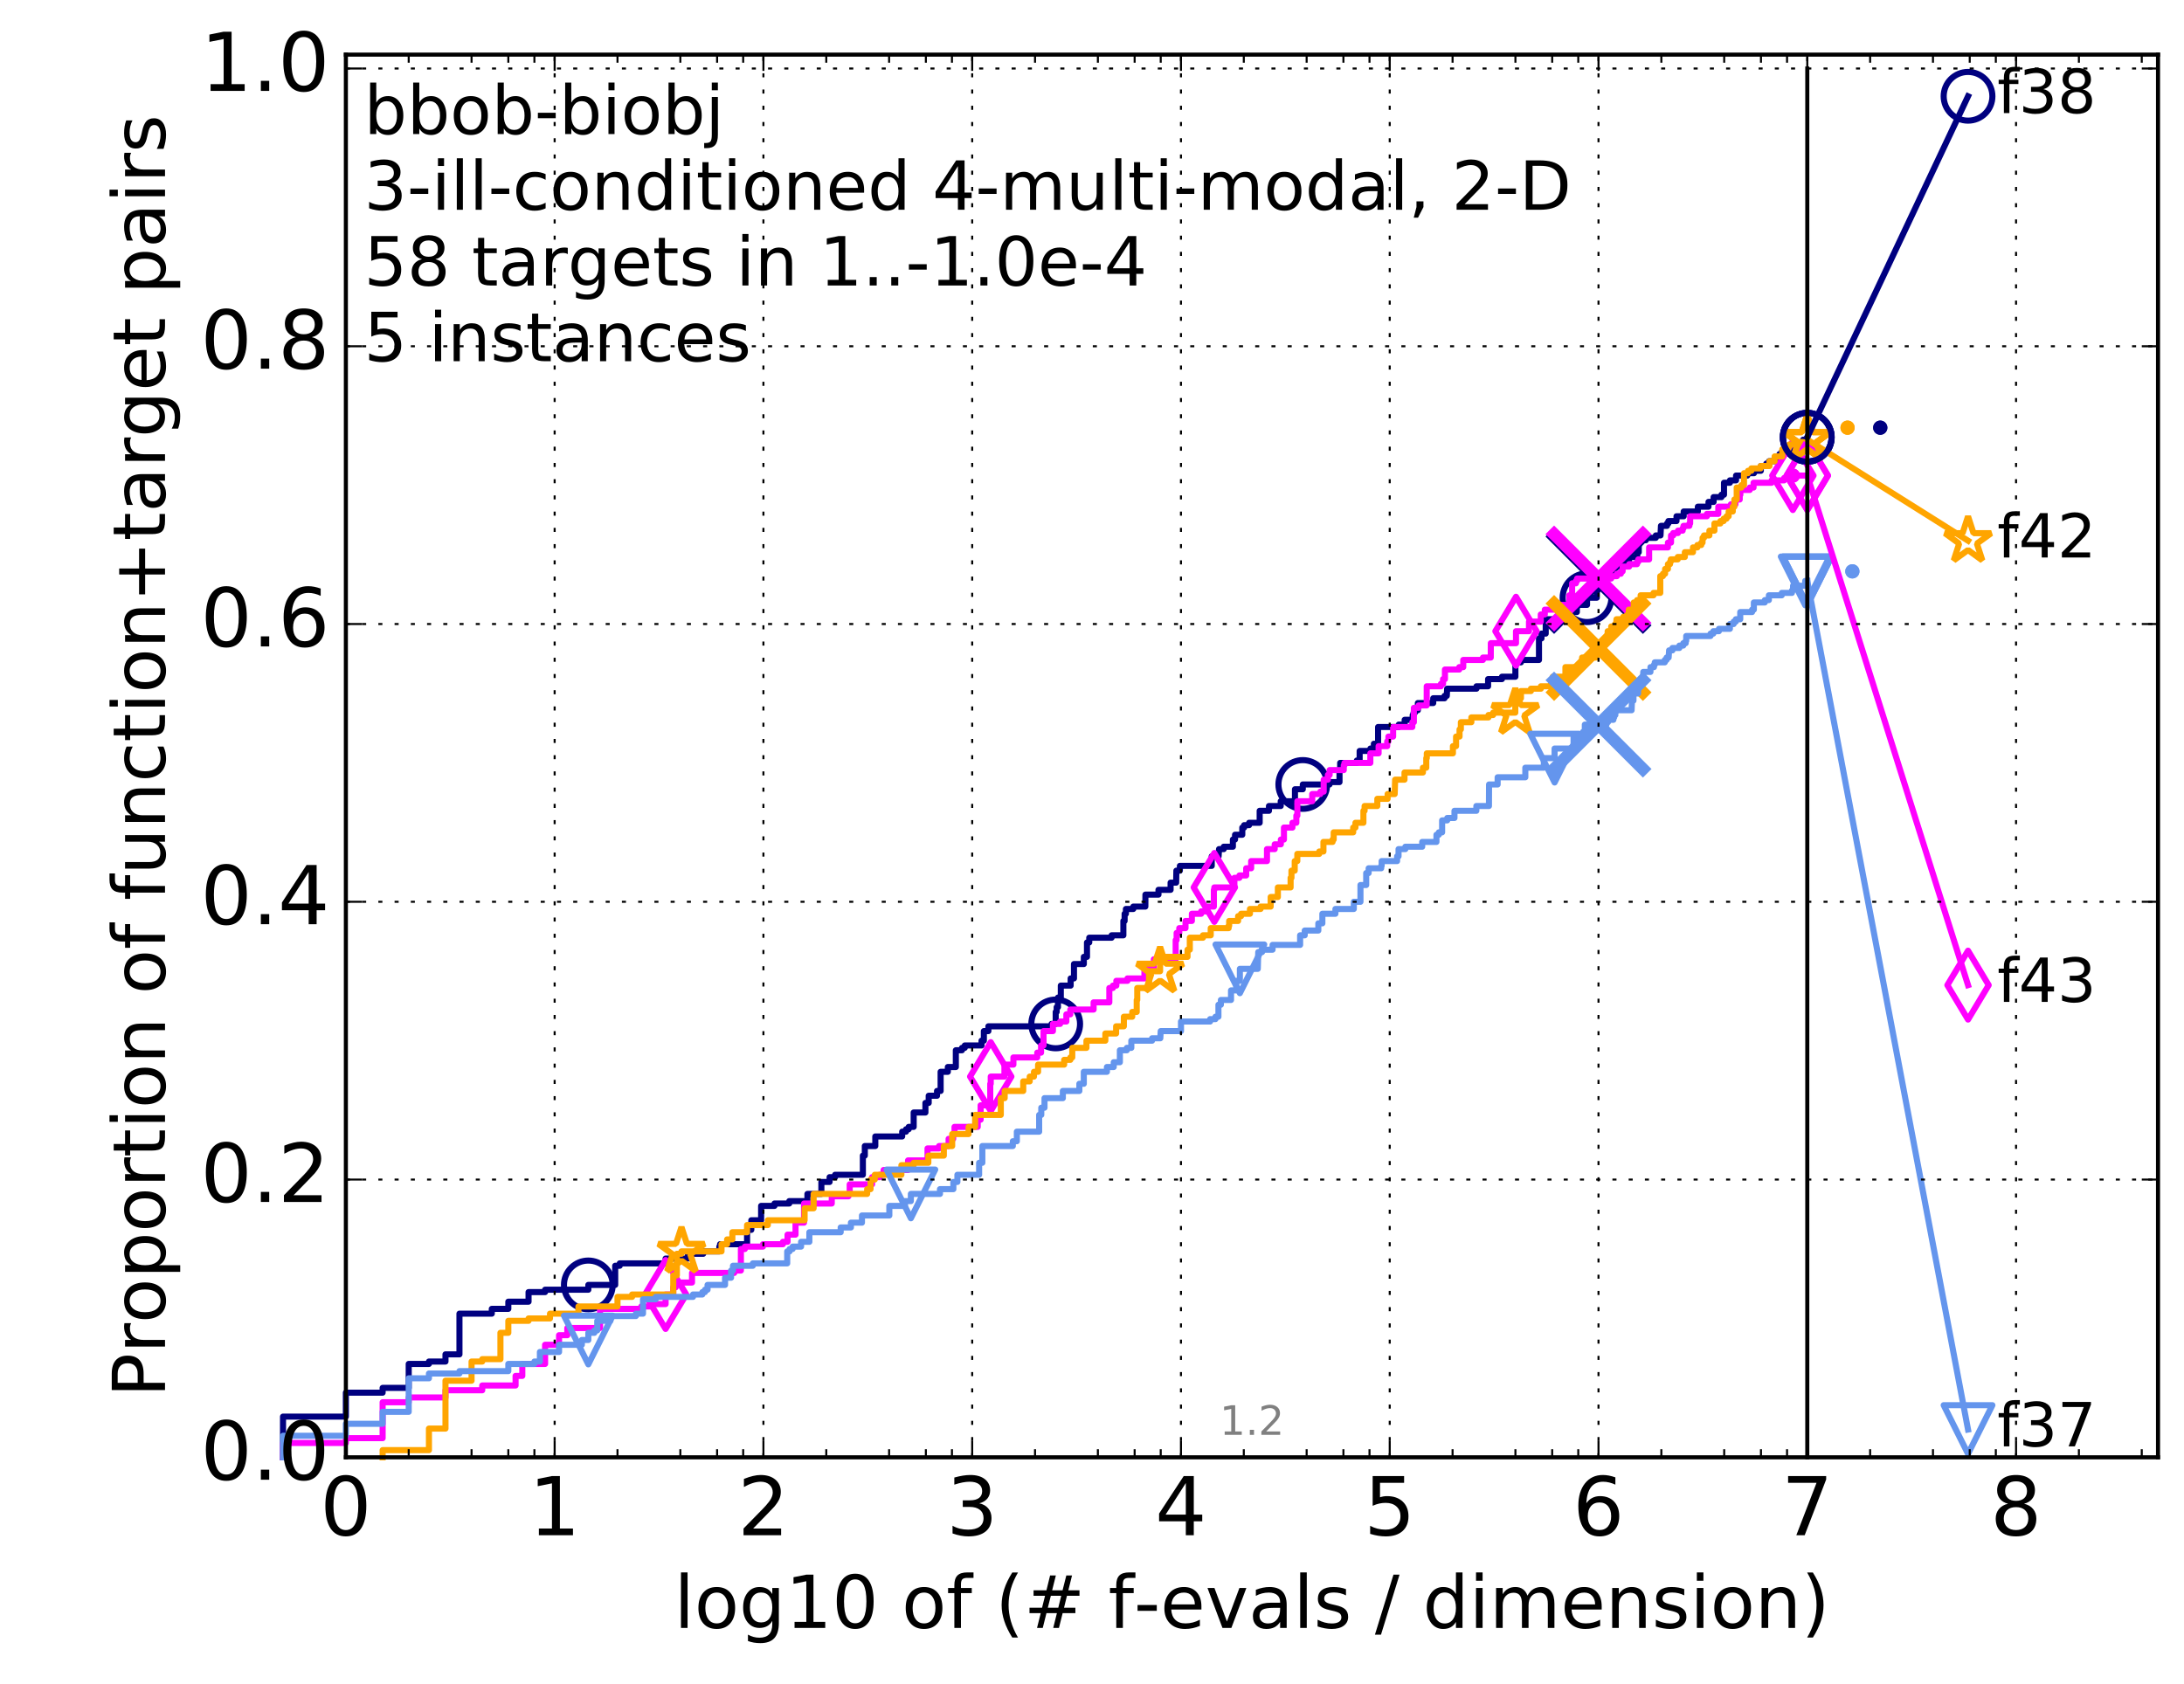 <?xml version="1.0" encoding="utf-8" standalone="no"?>
<!DOCTYPE svg PUBLIC "-//W3C//DTD SVG 1.1//EN"
  "http://www.w3.org/Graphics/SVG/1.1/DTD/svg11.dtd">
<!-- Created with matplotlib (http://matplotlib.org/) -->
<svg height="415pt" version="1.1" viewBox="0 0 538 415" width="538pt" xmlns="http://www.w3.org/2000/svg" xmlns:xlink="http://www.w3.org/1999/xlink">
 <defs>
  <style type="text/css">
*{stroke-linecap:butt;stroke-linejoin:round;stroke-miterlimit:100000;}
  </style>
 </defs>
 <g id="figure_1">
  <g id="patch_1">
   <path d="M 0 415.456 
L 538.8 415.456 
L 538.8 0 
L 0 0 
z
" style="fill:#ffffff;"/>
  </g>
  <g id="axes_1">
   <g id="patch_2">
    <path d="M 85.2 359.056 
L 531.6 359.056 
L 531.6 13.456 
L 85.2 13.456 
z
" style="fill:#ffffff;"/>
   </g>
   <g id="line2d_1">
    <defs>
     <path d="M 0 1.5 
C 0.398 1.5 0.779 1.342 1.061 1.061 
C 1.342 0.779 1.5 0.398 1.5 0 
C 1.5 -0.398 1.342 -0.779 1.061 -1.061 
C 0.779 -1.342 0.398 -1.5 0 -1.5 
C -0.398 -1.5 -0.779 -1.342 -1.061 -1.061 
C -1.342 -0.779 -1.5 -0.398 -1.5 0 
C -1.5 0.398 -1.342 0.779 -1.061 1.061 
C -0.779 1.342 -0.398 1.5 0 1.5 
z
" id="m7545890c4c" style="stroke:#000080;stroke-width:0.5;"/>
    </defs>
    <g>
     <use style="fill:#000080;stroke:#000080;stroke-width:0.5;" x="463.177" xlink:href="#m7545890c4c" y="105.372"/>
     <use style="fill:#000080;stroke:#000080;stroke-width:0.5;" x="463.177" xlink:href="#m7545890c4c" y="105.372"/>
    </g>
   </g>
   <g id="line2d_2">
    <path d="M 69.718 359.056 
L 69.718 349.027 
L 85.2 349.027 
L 85.2 343.127 
L 94.256 343.127 
L 94.256 341.947 
L 100.682 341.947 
L 100.682 336.048 
L 105.665 336.048 
L 105.665 335.458 
L 109.738 335.458 
L 109.738 333.688 
L 113.181 333.688 
L 113.181 323.659 
L 121.147 323.659 
L 121.147 322.479 
L 125.219 322.479 
L 125.219 320.709 
L 130.203 320.709 
L 130.203 318.349 
L 134.275 318.349 
L 134.275 317.759 
L 144.927 317.759 
L 144.927 316.579 
L 151.545 316.579 
L 151.545 311.859 
L 152.662 311.859 
L 152.662 311.269 
L 163.962 311.269 
L 163.962 310.089 
L 169.465 310.089 
L 169.465 308.91 
L 173.236 308.91 
L 173.236 308.32 
L 177.199 308.32 
L 177.199 307.14 
L 177.38 307.14 
L 177.38 306.55 
L 184.03 306.55 
L 184.03 303.01 
L 185.075 303.01 
L 185.075 300.65 
L 187.492 300.65 
L 187.492 297.11 
L 190.787 297.11 
L 190.787 296.52 
L 194.427 296.52 
L 194.427 295.93 
L 198.901 295.93 
L 198.901 294.16 
L 202.334 294.16 
L 202.334 291.211 
L 204.361 291.211 
L 204.361 290.031 
L 205.718 290.031 
L 205.718 289.441 
L 212.558 289.441 
L 212.558 284.721 
L 213.037 284.721 
L 213.037 282.361 
L 215.619 282.361 
L 215.619 280.001 
L 222.239 280.001 
L 222.239 278.821 
L 223.185 278.821 
L 223.185 278.231 
L 223.847 278.231 
L 223.847 277.642 
L 225.073 277.642 
L 225.073 274.102 
L 227.964 274.102 
L 227.964 271.742 
L 228.773 271.742 
L 228.773 269.972 
L 230.823 269.972 
L 230.823 268.792 
L 231.71 268.792 
L 231.71 264.072 
L 233.488 264.072 
L 233.488 262.892 
L 235.458 262.892 
L 235.458 258.763 
L 236.971 258.763 
L 236.971 258.173 
L 237.66 258.173 
L 237.66 257.583 
L 241.786 257.583 
L 241.786 256.403 
L 242.363 256.403 
L 242.363 254.043 
L 243.474 254.043 
L 243.474 252.863 
L 259.03 252.863 
L 259.03 252.273 
L 260.058 252.273 
L 260.058 249.323 
L 260.297 249.323 
L 260.297 248.143 
L 260.611 248.143 
L 260.611 245.784 
L 261.316 245.784 
L 261.316 242.834 
L 263.739 242.834 
L 263.739 241.064 
L 264.56 241.064 
L 264.56 237.524 
L 266.986 237.524 
L 266.986 235.754 
L 267.764 235.754 
L 267.764 232.214 
L 268.321 232.214 
L 268.321 231.034 
L 273.831 231.034 
L 273.831 230.445 
L 276.728 230.445 
L 276.728 226.905 
L 277.036 226.905 
L 277.036 225.135 
L 277.353 225.135 
L 277.353 223.955 
L 279.177 223.955 
L 279.177 223.365 
L 282.141 223.365 
L 282.162 220.415 
L 285.376 220.415 
L 285.376 219.235 
L 288.36 219.235 
L 288.36 217.465 
L 289.73 217.465 
L 289.783 214.516 
L 290.648 214.516 
L 290.648 213.336 
L 298.494 213.336 
L 298.494 210.976 
L 300.187 210.976 
L 300.293 209.206 
L 301.455 209.206 
L 301.455 208.616 
L 303.705 208.616 
L 303.705 206.846 
L 304.236 206.846 
L 304.236 205.666 
L 306.023 205.666 
L 306.023 203.896 
L 306.477 203.896 
L 306.477 203.306 
L 307.701 203.306 
L 307.701 202.716 
L 310.303 202.716 
L 310.303 199.766 
L 312.591 199.766 
L 312.591 198.587 
L 315.488 198.587 
L 315.488 197.407 
L 318.999 197.407 
L 318.999 194.457 
L 320.926 194.457 
L 320.926 193.277 
L 327.521 193.277 
L 327.521 192.687 
L 329.97 192.687 
L 329.97 189.737 
L 330.135 189.737 
L 330.135 187.967 
L 334.235 187.967 
L 334.235 187.377 
L 334.932 187.377 
L 334.932 185.017 
L 337.579 185.017 
L 337.579 184.427 
L 338.436 184.427 
L 338.436 183.248 
L 339.475 183.248 
L 339.475 179.118 
L 344.567 179.118 
L 344.567 178.528 
L 346.022 178.528 
L 346.022 177.348 
L 347.998 177.348 
L 347.998 176.168 
L 348.22 176.168 
L 348.22 175.578 
L 348.558 175.578 
L 348.558 174.988 
L 349.27 174.988 
L 349.27 173.218 
L 353.057 173.218 
L 353.057 172.038 
L 355.849 172.038 
L 355.849 171.448 
L 356.397 171.448 
L 356.484 169.678 
L 363.713 169.678 
L 363.713 169.088 
L 366.572 169.088 
L 366.572 167.319 
L 369.986 167.319 
L 369.986 166.729 
L 373.296 166.729 
L 373.296 163.189 
L 374.663 163.189 
L 374.663 162.599 
L 379.108 162.599 
L 379.108 157.289 
L 379.73 157.289 
L 379.73 156.109 
L 380.766 156.109 
L 380.776 152.569 
L 385.341 152.569 
L 385.341 150.8 
L 388.437 150.8 
L 388.437 149.03 
L 390.945 149.03 
L 390.945 147.26 
L 393.35 147.26 
L 393.35 145.49 
L 393.573 145.49 
L 393.573 143.13 
L 395.572 143.13 
L 395.572 141.95 
L 396.261 141.95 
L 396.261 141.36 
L 396.478 141.36 
L 396.478 140.77 
L 397.116 140.77 
L 397.116 140.18 
L 397.526 140.18 
L 397.526 139.59 
L 398.939 139.59 
L 398.939 139 
L 400.701 139 
L 400.701 138.41 
L 401.284 138.41 
L 401.284 137.23 
L 403.318 137.23 
L 403.318 136.051 
L 403.687 136.051 
L 403.687 133.101 
L 405.433 133.101 
L 405.433 132.511 
L 407.885 132.511 
L 407.885 131.921 
L 409.043 131.921 
L 409.154 129.561 
L 410.647 129.561 
L 410.647 128.971 
L 410.988 128.971 
L 410.988 128.381 
L 412.985 128.381 
L 412.985 127.201 
L 414.757 127.201 
L 414.757 126.021 
L 418.243 126.021 
L 418.243 124.841 
L 420.865 124.841 
L 420.865 123.661 
L 422.125 123.661 
L 422.125 122.481 
L 424.061 122.481 
L 424.061 121.891 
L 424.685 121.891 
L 424.685 118.942 
L 426.143 118.942 
L 426.143 118.352 
L 427.656 118.352 
L 427.656 117.172 
L 430.429 117.172 
L 430.429 116.582 
L 432.085 116.582 
L 432.085 115.992 
L 433.758 115.992 
L 433.758 114.812 
L 435.105 114.812 
L 435.105 114.222 
L 435.78 114.222 
L 435.78 113.632 
L 437.205 113.632 
L 437.205 113.042 
L 438.365 113.042 
L 438.365 111.862 
L 438.949 111.862 
L 438.949 111.272 
L 441.724 111.272 
L 441.724 110.092 
L 442.825 110.092 
L 442.825 109.502 
L 444.133 109.502 
L 444.192 108.322 
L 445.18 108.322 
L 445.18 107.732 
L 445.2 107.732 
" style="fill:none;stroke:#000080;stroke-linecap:square;stroke-width:1.5;"/>
   </g>
   <g id="line2d_3">
    <defs>
     <path d="M 0 6 
C 1.591 6 3.117 5.368 4.243 4.243 
C 5.368 3.117 6 1.591 6 0 
C 6 -1.591 5.368 -3.117 4.243 -4.243 
C 3.117 -5.368 1.591 -6 0 -6 
C -1.591 -6 -3.117 -5.368 -4.243 -4.243 
C -5.368 -3.117 -6 -1.591 -6 0 
C -6 1.591 -5.368 3.117 -4.243 4.243 
C -3.117 5.368 -1.591 6 0 6 
z
" id="m8137707609" style="stroke:#000080;stroke-width:1.5;"/>
    </defs>
    <g>
     <use style="fill:none;stroke:#000080;stroke-width:1.5;" x="144.927" xlink:href="#m8137707609" y="316.579"/>
     <use style="fill:none;stroke:#000080;stroke-width:1.5;" x="260.058" xlink:href="#m8137707609" y="252.273"/>
     <use style="fill:none;stroke:#000080;stroke-width:1.5;" x="320.926" xlink:href="#m8137707609" y="193.277"/>
     <use style="fill:none;stroke:#000080;stroke-width:1.5;" x="390.945" xlink:href="#m8137707609" y="147.26"/>
     <use style="fill:none;stroke:#000080;stroke-width:1.5;" x="445.18" xlink:href="#m8137707609" y="107.732"/>
     <use style="fill:none;stroke:#000080;stroke-width:1.5;" x="445.2" xlink:href="#m8137707609" y="107.732"/>
    </g>
   </g>
   <g id="line2d_4"/>
   <g id="line2d_5">
    <path clip-path="url(#pb6197c57ee)" d="M 393.771 143.13 
" style="fill:none;stroke:#000080;stroke-linecap:square;"/>
    <defs>
     <path d="M -12 12 
L 12 -12 
M -12 -12 
L 12 12 
" id="mf4021b4384" style="stroke:#000080;stroke-width:3.0;"/>
    </defs>
    <g clip-path="url(#pb6197c57ee)">
     <use style="fill:#000080;stroke:#000080;stroke-width:3.0;" x="393.771" xlink:href="#mf4021b4384" y="143.13"/>
    </g>
   </g>
   <g id="line2d_6">
    <defs>
     <path d="M 0 1.5 
C 0.398 1.5 0.779 1.342 1.061 1.061 
C 1.342 0.779 1.5 0.398 1.5 0 
C 1.5 -0.398 1.342 -0.779 1.061 -1.061 
C 0.779 -1.342 0.398 -1.5 0 -1.5 
C -0.398 -1.5 -0.779 -1.342 -1.061 -1.061 
C -1.342 -0.779 -1.5 -0.398 -1.5 0 
C -1.5 0.398 -1.342 0.779 -1.061 1.061 
C -0.779 1.342 -0.398 1.5 0 1.5 
z
" id="mf6cf3b388b" style="stroke:#ff00ff;stroke-width:0.5;"/>
    </defs>
    <g>
     <use style="fill:#ff00ff;stroke:#ff00ff;stroke-width:0.5;" x="441.646" xlink:href="#mf6cf3b388b" y="117.172"/>
     <use style="fill:#ff00ff;stroke:#ff00ff;stroke-width:0.5;" x="441.646" xlink:href="#mf6cf3b388b" y="117.172"/>
    </g>
   </g>
   <g id="line2d_7">
    <path d="M 69.718 359.056 
L 69.718 355.517 
L 85.2 355.517 
L 85.2 354.337 
L 94.256 354.337 
L 94.256 345.487 
L 100.682 345.487 
L 100.682 344.307 
L 109.738 344.307 
L 109.738 342.537 
L 118.794 342.537 
L 118.794 341.357 
L 127.007 341.357 
L 127.007 338.998 
L 128.662 338.998 
L 128.662 336.048 
L 134.275 336.048 
L 134.275 331.328 
L 137.718 331.328 
L 137.718 328.968 
L 139.75 328.968 
L 139.75 327.198 
L 147.813 327.198 
L 147.813 322.479 
L 157.97 322.479 
L 157.97 321.889 
L 160.409 321.889 
L 160.409 321.299 
L 163.962 321.299 
L 163.962 318.939 
L 165.85 318.939 
L 165.85 317.169 
L 166.446 317.169 
L 166.446 315.989 
L 170.469 315.989 
L 170.469 313.629 
L 180.875 313.629 
L 180.875 313.039 
L 182.508 313.039 
L 182.508 307.73 
L 183.488 307.73 
L 183.488 307.14 
L 187.945 307.14 
L 187.945 306.55 
L 192.862 306.55 
L 192.862 305.96 
L 194.003 305.96 
L 194.003 304.19 
L 195.968 304.19 
L 195.968 301.24 
L 198.061 301.24 
L 198.061 296.52 
L 204.893 296.52 
L 204.893 294.75 
L 209.009 294.75 
L 209.009 294.16 
L 209.313 294.16 
L 209.313 291.801 
L 214.825 291.801 
L 214.825 290.031 
L 216.698 290.031 
L 216.698 289.441 
L 217.668 289.441 
L 217.668 288.261 
L 223.689 288.261 
L 223.689 285.901 
L 228.482 285.901 
L 228.482 282.951 
L 231.327 282.951 
L 231.327 282.361 
L 233.677 282.361 
L 233.677 280.591 
L 234.807 280.591 
L 234.807 279.411 
L 235.135 279.411 
L 235.135 277.642 
L 240.85 277.642 
L 240.85 275.872 
L 241.564 275.872 
L 241.564 272.332 
L 243.936 272.332 
L 243.936 267.022 
L 244.055 267.022 
L 244.055 265.252 
L 247.428 265.252 
L 247.428 262.303 
L 249.639 262.303 
L 249.639 260.533 
L 255.513 260.533 
L 255.513 259.353 
L 256.452 259.353 
L 256.452 257.583 
L 257.06 257.583 
L 257.06 254.043 
L 259.372 254.043 
L 259.372 252.273 
L 261.147 252.273 
L 261.147 251.683 
L 262.681 251.683 
L 262.681 249.913 
L 263.659 249.913 
L 263.659 248.733 
L 269.397 248.733 
L 269.397 246.963 
L 273.267 246.963 
L 273.267 243.424 
L 274.15 243.424 
L 274.15 242.834 
L 274.995 242.834 
L 274.995 241.654 
L 277.737 241.654 
L 277.737 241.064 
L 281.916 241.064 
L 281.916 238.704 
L 284.24 238.704 
L 284.24 236.344 
L 289.614 236.344 
L 289.614 231.624 
L 289.846 231.624 
L 289.846 229.855 
L 290.499 229.855 
L 290.499 228.675 
L 292.034 228.675 
L 292.034 226.905 
L 293.601 226.905 
L 293.601 225.135 
L 295.893 225.135 
L 295.893 224.545 
L 297.25 224.545 
L 297.25 223.955 
L 297.427 223.955 
L 297.427 223.365 
L 299.019 223.365 
L 299.019 219.235 
L 299.135 219.235 
L 299.135 218.645 
L 304.075 218.645 
L 304.075 216.285 
L 305.312 216.285 
L 305.312 215.695 
L 306.981 215.695 
L 306.981 213.926 
L 308.204 213.926 
L 308.204 212.156 
L 312.104 212.156 
L 312.104 209.206 
L 314.004 209.206 
L 314.004 208.026 
L 315.519 208.026 
L 315.519 206.846 
L 316.283 206.846 
L 316.283 203.896 
L 318.375 203.896 
L 318.375 202.716 
L 319.337 202.716 
L 319.337 200.946 
L 319.586 200.946 
L 319.586 197.407 
L 323.252 197.407 
L 323.252 195.637 
L 325.255 195.637 
L 325.255 195.047 
L 326.076 195.047 
L 326.076 192.097 
L 327.104 192.097 
L 327.104 190.917 
L 327.538 190.917 
L 327.538 189.737 
L 331.019 189.737 
L 331.019 188.557 
L 331.191 188.557 
L 331.191 187.967 
L 337.564 187.967 
L 337.564 185.607 
L 339.6 185.607 
L 339.6 183.837 
L 341.715 183.837 
L 341.715 182.658 
L 342.016 182.658 
L 342.016 181.478 
L 343.176 181.478 
L 343.176 179.118 
L 347.909 179.118 
L 347.909 177.938 
L 348.288 177.938 
L 348.288 174.398 
L 349.454 174.398 
L 349.454 173.808 
L 351.446 173.808 
L 351.456 169.088 
L 354.944 169.088 
L 354.944 168.498 
L 355.476 168.498 
L 355.476 167.319 
L 355.945 167.319 
L 355.945 164.959 
L 359.467 164.959 
L 359.467 164.369 
L 360.454 164.369 
L 360.454 162.599 
L 365.304 162.599 
L 365.304 162.009 
L 367.23 162.009 
L 367.246 158.469 
L 373.446 158.469 
L 373.446 155.519 
L 376.645 155.519 
L 376.645 153.159 
L 379.55 153.159 
L 379.55 151.39 
L 380.541 151.39 
L 380.541 150.21 
L 383.57 150.21 
L 383.57 149.03 
L 386.574 149.03 
L 386.574 146.67 
L 387.272 146.67 
L 387.272 143.72 
L 388.208 143.72 
L 388.208 143.13 
L 388.49 143.13 
L 388.49 142.54 
L 396.899 142.54 
L 396.899 141.95 
L 398.304 141.95 
L 398.304 141.36 
L 399.277 141.36 
L 399.277 140.77 
L 399.712 140.77 
L 399.712 139.59 
L 401.327 139.59 
L 401.327 139 
L 403.255 139 
L 403.255 138.41 
L 403.578 138.41 
L 403.578 137.82 
L 406.239 137.82 
L 406.239 134.871 
L 410.872 134.871 
L 410.872 133.691 
L 411.634 133.691 
L 411.634 131.921 
L 412.175 131.921 
L 412.175 131.331 
L 413.349 131.331 
L 413.349 130.741 
L 414.495 130.741 
L 414.495 130.151 
L 414.706 130.151 
L 414.706 129.561 
L 416.158 129.561 
L 416.158 128.971 
L 416.346 128.971 
L 416.346 127.201 
L 420.47 127.201 
L 420.47 126.611 
L 423.278 126.611 
L 423.278 124.841 
L 426.374 124.841 
L 426.374 124.251 
L 427.509 124.251 
L 427.509 123.071 
L 428.561 123.071 
L 428.561 121.891 
L 428.711 121.891 
L 428.711 120.712 
L 431.04 120.712 
L 431.04 120.122 
L 431.965 120.122 
L 431.965 118.942 
L 436.413 118.942 
L 436.413 118.352 
L 439.5 118.352 
L 439.5 117.762 
L 441.646 117.762 
L 441.646 117.172 
L 445.2 117.172 
L 445.2 117.172 
" style="fill:none;stroke:#ff00ff;stroke-linecap:square;stroke-width:1.5;"/>
   </g>
   <g id="line2d_8">
    <defs>
     <path d="M -0 8.485 
L 5.091 0 
L 0 -8.485 
L -5.091 -0 
z
" id="m9d6eaaeca1" style="stroke:#ff00ff;stroke-linejoin:miter;stroke-width:1.5;"/>
    </defs>
    <g>
     <use style="fill:none;stroke:#ff00ff;stroke-linejoin:miter;stroke-width:1.5;" x="163.962" xlink:href="#m9d6eaaeca1" y="318.939"/>
     <use style="fill:none;stroke:#ff00ff;stroke-linejoin:miter;stroke-width:1.5;" x="244.055" xlink:href="#m9d6eaaeca1" y="265.252"/>
     <use style="fill:none;stroke:#ff00ff;stroke-linejoin:miter;stroke-width:1.5;" x="299.135" xlink:href="#m9d6eaaeca1" y="218.645"/>
     <use style="fill:none;stroke:#ff00ff;stroke-linejoin:miter;stroke-width:1.5;" x="373.446" xlink:href="#m9d6eaaeca1" y="155.519"/>
     <use style="fill:none;stroke:#ff00ff;stroke-linejoin:miter;stroke-width:1.5;" x="441.646" xlink:href="#m9d6eaaeca1" y="117.172"/>
     <use style="fill:none;stroke:#ff00ff;stroke-linejoin:miter;stroke-width:1.5;" x="445.2" xlink:href="#m9d6eaaeca1" y="117.172"/>
    </g>
   </g>
   <g id="line2d_9"/>
   <g id="line2d_10">
    <path clip-path="url(#pb6197c57ee)" d="M 393.771 142.54 
" style="fill:none;stroke:#ff00ff;stroke-linecap:square;"/>
    <defs>
     <path d="M -12 12 
L 12 -12 
M -12 -12 
L 12 12 
" id="m94ee984972" style="stroke:#ff00ff;stroke-width:3.0;"/>
    </defs>
    <g clip-path="url(#pb6197c57ee)">
     <use style="fill:#ff00ff;stroke:#ff00ff;stroke-width:3.0;" x="393.771" xlink:href="#m94ee984972" y="142.54"/>
    </g>
   </g>
   <g id="line2d_11">
    <defs>
     <path d="M 0 1.5 
C 0.398 1.5 0.779 1.342 1.061 1.061 
C 1.342 0.779 1.5 0.398 1.5 0 
C 1.5 -0.398 1.342 -0.779 1.061 -1.061 
C 0.779 -1.342 0.398 -1.5 0 -1.5 
C -0.398 -1.5 -0.779 -1.342 -1.061 -1.061 
C -1.342 -0.779 -1.5 -0.398 -1.5 0 
C -1.5 0.398 -1.342 0.779 -1.061 1.061 
C -0.779 1.342 -0.398 1.5 0 1.5 
z
" id="m2097d7c4b6" style="stroke:#ffa500;stroke-width:0.5;"/>
    </defs>
    <g>
     <use style="fill:#ffa500;stroke:#ffa500;stroke-width:0.5;" x="455.12" xlink:href="#m2097d7c4b6" y="105.372"/>
     <use style="fill:#ffa500;stroke:#ffa500;stroke-width:0.5;" x="455.12" xlink:href="#m2097d7c4b6" y="105.372"/>
    </g>
   </g>
   <g id="line2d_12">
    <path d="M 94.256 359.056 
L 94.256 357.286 
L 105.665 357.286 
L 105.665 351.977 
L 109.738 351.977 
L 109.738 340.178 
L 116.163 340.178 
L 116.163 335.458 
L 118.794 335.458 
L 118.794 334.868 
L 123.276 334.868 
L 123.276 328.378 
L 125.219 328.378 
L 125.219 325.428 
L 130.203 325.428 
L 130.203 324.839 
L 135.483 324.839 
L 135.483 323.659 
L 142.489 323.659 
L 142.489 321.889 
L 152.11 321.889 
L 152.11 319.529 
L 155.712 319.529 
L 155.712 318.939 
L 165.85 318.939 
L 165.85 314.219 
L 166.738 314.219 
L 166.738 308.91 
L 167.869 308.91 
L 167.869 308.32 
L 177.738 308.32 
L 177.738 306.55 
L 179.112 306.55 
L 179.112 305.37 
L 180.408 305.37 
L 180.408 303.6 
L 184.03 303.6 
L 184.03 301.83 
L 189.147 301.83 
L 189.147 300.65 
L 198.203 300.65 
L 198.203 297.7 
L 200.428 297.7 
L 200.428 294.16 
L 213.614 294.16 
L 213.614 292.981 
L 214.451 292.981 
L 214.451 290.621 
L 215.489 290.621 
L 215.489 289.441 
L 222.045 289.441 
L 222.045 287.081 
L 225.073 287.081 
L 225.073 286.491 
L 228.682 286.491 
L 228.682 284.721 
L 232.502 284.721 
L 232.502 282.361 
L 234.558 282.361 
L 234.558 279.411 
L 238.597 279.411 
L 238.597 277.642 
L 240.211 277.642 
L 240.211 274.692 
L 246.533 274.692 
L 246.533 270.562 
L 247.49 270.562 
L 247.49 268.792 
L 252.061 268.792 
L 252.061 266.432 
L 253.656 266.432 
L 253.656 265.252 
L 254.703 265.252 
L 254.703 264.072 
L 255.719 264.072 
L 255.719 262.303 
L 262.145 262.303 
L 262.145 261.123 
L 263.667 261.123 
L 263.667 260.533 
L 264.138 260.533 
L 264.138 258.173 
L 267.632 258.173 
L 267.632 256.403 
L 272.286 256.403 
L 272.286 254.633 
L 274.94 254.633 
L 274.94 252.863 
L 276.848 252.863 
L 276.848 250.503 
L 278.911 250.503 
L 278.911 249.323 
L 280.015 249.323 
L 280.015 246.374 
L 280.145 246.374 
L 280.145 243.424 
L 283.045 243.424 
L 283.045 239.294 
L 285.772 239.294 
L 285.772 235.754 
L 292.529 235.754 
L 292.529 233.984 
L 293.095 233.984 
L 293.095 231.034 
L 296.331 231.034 
L 296.331 230.445 
L 298.246 230.445 
L 298.246 228.675 
L 302.656 228.675 
L 302.656 228.085 
L 302.79 228.085 
L 302.79 226.905 
L 304.99 226.905 
L 304.99 225.725 
L 305.72 225.725 
L 305.72 225.135 
L 307.908 225.135 
L 307.908 223.955 
L 310.528 223.955 
L 310.528 223.365 
L 313.014 223.365 
L 313.014 221.005 
L 314.787 221.005 
L 314.787 218.645 
L 317.923 218.645 
L 317.923 216.285 
L 318.134 216.285 
L 318.134 214.516 
L 318.938 214.516 
L 318.938 212.156 
L 319.576 212.156 
L 319.576 210.386 
L 324.977 210.386 
L 324.977 209.796 
L 326.011 209.796 
L 326.011 207.436 
L 328.262 207.436 
L 328.262 206.846 
L 328.537 206.846 
L 328.537 205.076 
L 333.34 205.076 
L 333.34 203.896 
L 333.896 203.896 
L 333.896 202.716 
L 335.858 202.716 
L 335.858 199.766 
L 336.148 199.766 
L 336.148 198.587 
L 339.285 198.587 
L 339.285 196.817 
L 341.826 196.817 
L 341.826 195.637 
L 343.564 195.637 
L 343.674 192.097 
L 345.981 192.097 
L 345.981 190.327 
L 350.518 190.327 
L 350.518 189.147 
L 351.342 189.147 
L 351.342 186.787 
L 351.473 186.787 
L 351.473 185.607 
L 357.908 185.607 
L 357.908 183.837 
L 358.682 183.837 
L 358.682 181.478 
L 359.54 181.478 
L 359.54 179.708 
L 359.864 179.708 
L 359.864 177.938 
L 362.447 177.938 
L 362.447 176.758 
L 366.666 176.758 
L 366.666 176.168 
L 367.812 176.168 
L 367.812 175.578 
L 373.275 175.578 
L 373.275 172.038 
L 374.667 172.038 
L 374.667 170.268 
L 377.121 170.268 
L 377.121 169.678 
L 379.574 169.678 
L 379.574 169.088 
L 382.036 169.088 
L 382.036 168.498 
L 382.496 168.498 
L 382.496 166.729 
L 385.619 166.729 
L 385.619 164.369 
L 389.728 164.369 
L 389.728 162.009 
L 393.171 162.009 
L 393.23 159.649 
L 394.541 159.649 
L 394.541 158.469 
L 395.578 158.469 
L 395.578 157.879 
L 395.854 157.879 
L 395.854 157.289 
L 396.025 157.289 
L 396.025 155.519 
L 396.903 155.519 
L 396.903 154.339 
L 397.858 154.339 
L 397.858 153.749 
L 398.139 153.749 
L 398.197 152.569 
L 399.85 152.569 
L 399.85 151.98 
L 401.235 151.98 
L 401.235 150.21 
L 402.445 150.21 
L 402.445 148.44 
L 403.264 148.44 
L 403.264 147.85 
L 404.147 147.85 
L 404.147 146.67 
L 407.323 146.67 
L 407.323 146.08 
L 408.984 146.08 
L 408.984 141.95 
L 409.641 141.95 
L 409.641 141.36 
L 410.175 141.36 
L 410.175 140.18 
L 410.873 140.18 
L 410.873 139 
L 411.389 139 
L 411.389 138.41 
L 411.575 138.41 
L 411.575 137.82 
L 413.295 137.82 
L 413.295 137.23 
L 415.038 137.23 
L 415.038 136.051 
L 417.041 136.051 
L 417.041 134.871 
L 418.13 134.871 
L 418.13 134.281 
L 419.086 134.281 
L 419.086 133.691 
L 419.402 133.691 
L 419.402 132.511 
L 419.756 132.511 
L 419.756 131.921 
L 421.083 131.921 
L 421.083 130.741 
L 422.327 130.741 
L 422.327 128.971 
L 423.79 128.971 
L 423.79 128.381 
L 424.6 128.381 
L 424.6 127.791 
L 425.319 127.791 
L 425.319 127.201 
L 425.828 127.201 
L 425.828 126.021 
L 426.847 126.021 
L 426.847 124.841 
L 427.238 124.841 
L 427.238 123.071 
L 427.814 123.071 
L 427.814 120.122 
L 428.966 120.122 
L 428.966 119.532 
L 429.611 119.532 
L 429.611 116.582 
L 430.598 116.582 
L 430.598 115.992 
L 431.424 115.992 
L 431.424 115.402 
L 433.701 115.402 
L 433.701 114.812 
L 435.89 114.812 
L 435.89 113.632 
L 437.157 113.632 
L 437.157 112.452 
L 439.045 112.452 
L 439.045 110.682 
L 440.51 110.682 
L 440.51 110.092 
L 440.77 110.092 
L 440.77 109.502 
L 443.109 109.502 
L 443.109 108.912 
L 445.146 108.912 
L 445.146 108.322 
L 445.2 108.322 
" style="fill:none;stroke:#ffa500;stroke-linecap:square;stroke-width:1.5;"/>
   </g>
   <g id="line2d_13">
    <defs>
     <path d="M 0 -6 
L -1.347 -1.854 
L -5.706 -1.854 
L -2.18 0.708 
L -3.527 4.854 
L -0 2.292 
L 3.527 4.854 
L 2.18 0.708 
L 5.706 -1.854 
L 1.347 -1.854 
z
" id="m9d4f4683dc" style="stroke:#ffa500;stroke-linejoin:bevel;stroke-width:1.5;"/>
    </defs>
    <g>
     <use style="fill:none;stroke:#ffa500;stroke-linejoin:bevel;stroke-width:1.5;" x="167.869" xlink:href="#m9d4f4683dc" y="308.32"/>
     <use style="fill:none;stroke:#ffa500;stroke-linejoin:bevel;stroke-width:1.5;" x="285.772" xlink:href="#m9d4f4683dc" y="239.294"/>
     <use style="fill:none;stroke:#ffa500;stroke-linejoin:bevel;stroke-width:1.5;" x="373.275" xlink:href="#m9d4f4683dc" y="175.578"/>
     <use style="fill:none;stroke:#ffa500;stroke-linejoin:bevel;stroke-width:1.5;" x="445.146" xlink:href="#m9d4f4683dc" y="108.322"/>
     <use style="fill:none;stroke:#ffa500;stroke-linejoin:bevel;stroke-width:1.5;" x="445.2" xlink:href="#m9d4f4683dc" y="108.322"/>
    </g>
   </g>
   <g id="line2d_14"/>
   <g id="line2d_15">
    <path clip-path="url(#pb6197c57ee)" d="M 393.771 159.649 
" style="fill:none;stroke:#ffa500;stroke-linecap:square;"/>
    <defs>
     <path d="M -12 12 
L 12 -12 
M -12 -12 
L 12 12 
" id="m1e734bb10d" style="stroke:#ffa500;stroke-width:3.0;"/>
    </defs>
    <g clip-path="url(#pb6197c57ee)">
     <use style="fill:#ffa500;stroke:#ffa500;stroke-width:3.0;" x="393.771" xlink:href="#m1e734bb10d" y="159.649"/>
    </g>
   </g>
   <g id="line2d_16">
    <defs>
     <path d="M 0 1.5 
C 0.398 1.5 0.779 1.342 1.061 1.061 
C 1.342 0.779 1.5 0.398 1.5 0 
C 1.5 -0.398 1.342 -0.779 1.061 -1.061 
C 0.779 -1.342 0.398 -1.5 0 -1.5 
C -0.398 -1.5 -0.779 -1.342 -1.061 -1.061 
C -1.342 -0.779 -1.5 -0.398 -1.5 0 
C -1.5 0.398 -1.342 0.779 -1.061 1.061 
C -0.779 1.342 -0.398 1.5 0 1.5 
z
" id="mfe6cd1f49f" style="stroke:#6495ed;stroke-width:0.5;"/>
    </defs>
    <g>
     <use style="fill:#6495ed;stroke:#6495ed;stroke-width:0.5;" x="456.304" xlink:href="#mfe6cd1f49f" y="140.77"/>
     <use style="fill:#6495ed;stroke:#6495ed;stroke-width:0.5;" x="456.304" xlink:href="#mfe6cd1f49f" y="140.77"/>
    </g>
   </g>
   <g id="line2d_17">
    <path d="M 69.718 359.056 
L 69.718 353.747 
L 85.2 353.747 
L 85.2 350.797 
L 94.256 350.797 
L 94.256 347.847 
L 100.682 347.847 
L 100.682 339.588 
L 105.665 339.588 
L 105.665 338.408 
L 113.181 338.408 
L 113.181 337.818 
L 125.219 337.818 
L 125.219 336.048 
L 131.645 336.048 
L 131.645 335.458 
L 132.999 335.458 
L 132.999 333.098 
L 137.718 333.098 
L 137.718 331.328 
L 143.331 331.328 
L 143.331 330.148 
L 144.927 330.148 
L 144.927 328.378 
L 146.417 328.378 
L 146.417 327.788 
L 147.126 327.788 
L 147.126 325.428 
L 150.369 325.428 
L 150.369 324.249 
L 156.643 324.249 
L 156.643 323.659 
L 158.396 323.659 
L 158.396 320.119 
L 161.535 320.119 
L 161.535 319.529 
L 170.713 319.529 
L 170.713 318.939 
L 173.018 318.939 
L 173.018 318.349 
L 173.665 318.349 
L 173.665 317.759 
L 174.295 317.759 
L 174.295 316.579 
L 178.607 316.579 
L 178.607 314.809 
L 180.091 314.809 
L 180.091 313.039 
L 180.564 313.039 
L 180.564 311.859 
L 185.454 311.859 
L 185.454 311.269 
L 193.917 311.269 
L 193.917 308.32 
L 194.51 308.32 
L 194.51 307.73 
L 195.251 307.73 
L 195.251 307.14 
L 197.336 307.14 
L 197.336 305.96 
L 199.377 305.96 
L 199.377 303.6 
L 207.093 303.6 
L 207.093 302.42 
L 209.612 302.42 
L 209.612 301.24 
L 212.333 301.24 
L 212.333 299.47 
L 219.076 299.47 
L 219.076 297.11 
L 222.929 297.11 
L 222.929 295.93 
L 224.381 295.93 
L 224.381 294.16 
L 231.551 294.16 
L 231.551 292.981 
L 234.848 292.981 
L 234.848 291.211 
L 235.843 291.211 
L 235.843 289.441 
L 241.194 289.441 
L 241.194 286.491 
L 241.987 286.491 
L 241.987 282.361 
L 249.496 282.361 
L 249.496 281.181 
L 250.487 281.181 
L 250.487 278.821 
L 255.982 278.821 
L 255.982 274.692 
L 256.505 274.692 
L 256.505 272.922 
L 257.303 272.922 
L 257.303 270.562 
L 261.819 270.562 
L 261.819 268.792 
L 265.887 268.792 
L 265.887 267.022 
L 266.979 267.022 
L 266.979 264.072 
L 272.676 264.072 
L 272.676 262.892 
L 274.353 262.892 
L 274.353 261.713 
L 275.866 261.713 
L 275.866 258.763 
L 277.584 258.763 
L 277.584 258.173 
L 278.686 258.173 
L 278.686 256.403 
L 283.799 256.403 
L 283.799 255.813 
L 285.825 255.813 
L 285.926 254.043 
L 290.922 254.043 
L 290.922 251.683 
L 298.094 251.683 
L 298.094 251.093 
L 299.413 251.093 
L 299.413 250.503 
L 300.145 250.503 
L 300.145 247.553 
L 300.747 247.553 
L 300.747 246.374 
L 303.246 246.374 
L 303.246 244.014 
L 304.557 244.014 
L 304.557 241.654 
L 305.427 241.654 
L 305.427 238.704 
L 309.841 238.704 
L 309.952 234.574 
L 310.899 234.574 
L 310.899 233.984 
L 313.481 233.984 
L 313.481 232.804 
L 320.267 232.804 
L 320.267 230.445 
L 321.404 230.445 
L 321.404 229.265 
L 324.752 229.265 
L 324.752 227.495 
L 325.746 227.495 
L 325.746 225.135 
L 328.963 225.135 
L 328.963 223.955 
L 333.494 223.955 
L 333.494 222.185 
L 335.132 222.185 
L 335.132 218.055 
L 336.546 218.055 
L 336.546 215.106 
L 337.147 215.106 
L 337.147 213.926 
L 340.24 213.926 
L 340.24 213.336 
L 340.352 213.336 
L 340.352 212.156 
L 344.158 212.156 
L 344.158 210.976 
L 344.513 210.976 
L 344.513 209.206 
L 346.189 209.206 
L 346.189 208.616 
L 350.34 208.616 
L 350.34 207.436 
L 353.851 207.436 
L 353.851 205.666 
L 354.436 205.666 
L 354.436 205.076 
L 355.247 205.076 
L 355.247 202.126 
L 356.505 202.126 
L 356.505 201.536 
L 358.29 201.536 
L 358.29 199.766 
L 363.68 199.766 
L 363.68 198.587 
L 366.782 198.587 
L 366.81 193.277 
L 368.924 193.277 
L 368.924 191.507 
L 375.743 191.507 
L 375.743 189.147 
L 380.308 189.147 
L 380.308 186.787 
L 382.955 186.787 
L 382.955 184.427 
L 387.63 184.427 
L 387.63 181.478 
L 388.039 181.478 
L 388.039 180.888 
L 389.967 180.888 
L 389.967 180.298 
L 390.401 180.298 
L 390.401 178.528 
L 395.726 178.528 
L 395.726 177.938 
L 396.106 177.938 
L 396.106 177.348 
L 397.434 177.348 
L 397.434 176.758 
L 397.629 176.758 
L 397.629 176.168 
L 397.922 176.168 
L 397.922 174.988 
L 401.923 174.988 
L 402.01 172.628 
L 402.382 172.628 
L 402.382 170.858 
L 403.521 170.858 
L 403.521 168.498 
L 404.493 168.498 
L 404.493 167.909 
L 404.698 167.909 
L 404.799 165.549 
L 406.57 165.549 
L 406.57 164.369 
L 407.432 164.369 
L 407.432 163.779 
L 407.631 163.779 
L 407.631 163.189 
L 410.098 163.189 
L 410.098 162.599 
L 410.542 162.599 
L 410.542 162.009 
L 411.048 162.009 
L 411.159 160.239 
L 411.982 160.239 
L 411.982 159.649 
L 413.698 159.649 
L 413.698 159.059 
L 414.655 159.059 
L 414.655 158.469 
L 415.251 158.469 
L 415.251 157.879 
L 415.378 157.879 
L 415.378 156.699 
L 421.369 156.699 
L 421.369 156.109 
L 422.052 156.109 
L 422.052 155.519 
L 423.433 155.519 
L 423.433 154.929 
L 426.141 154.929 
L 426.141 153.749 
L 427.068 153.749 
L 427.068 153.159 
L 427.599 153.159 
L 427.599 152.569 
L 428.684 152.569 
L 428.684 150.8 
L 431.604 150.8 
L 431.604 150.21 
L 432.038 150.21 
L 432.038 148.44 
L 434.738 148.44 
L 434.738 147.85 
L 435.74 147.85 
L 435.74 146.67 
L 438.915 146.67 
L 438.915 146.08 
L 441.413 146.08 
L 441.413 145.49 
L 441.694 145.49 
L 441.694 144.31 
L 444.689 144.31 
L 444.689 143.13 
L 445.2 143.13 
L 445.2 143.13 
" style="fill:none;stroke:#6495ed;stroke-linecap:square;stroke-width:1.5;"/>
   </g>
   <g id="line2d_18">
    <defs>
     <path d="M -0 6 
L 6 -6 
L -6 -6 
z
" id="mf6a68aa026" style="stroke:#6495ed;stroke-linejoin:miter;stroke-width:1.5;"/>
    </defs>
    <g>
     <use style="fill:none;stroke:#6495ed;stroke-linejoin:miter;stroke-width:1.5;" x="144.927" xlink:href="#mf6a68aa026" y="330.148"/>
     <use style="fill:none;stroke:#6495ed;stroke-linejoin:miter;stroke-width:1.5;" x="224.381" xlink:href="#mf6a68aa026" y="294.16"/>
     <use style="fill:none;stroke:#6495ed;stroke-linejoin:miter;stroke-width:1.5;" x="305.427" xlink:href="#mf6a68aa026" y="238.704"/>
     <use style="fill:none;stroke:#6495ed;stroke-linejoin:miter;stroke-width:1.5;" x="382.955" xlink:href="#mf6a68aa026" y="186.787"/>
     <use style="fill:none;stroke:#6495ed;stroke-linejoin:miter;stroke-width:1.5;" x="444.689" xlink:href="#mf6a68aa026" y="143.13"/>
     <use style="fill:none;stroke:#6495ed;stroke-linejoin:miter;stroke-width:1.5;" x="445.2" xlink:href="#mf6a68aa026" y="143.13"/>
    </g>
   </g>
   <g id="line2d_19"/>
   <g id="line2d_20">
    <path clip-path="url(#pb6197c57ee)" d="M 393.771 178.528 
" style="fill:none;stroke:#6495ed;stroke-linecap:square;"/>
    <defs>
     <path d="M -12 12 
L 12 -12 
M -12 -12 
L 12 12 
" id="mc8b5a6bdf4" style="stroke:#6495ed;stroke-width:3.0;"/>
    </defs>
    <g clip-path="url(#pb6197c57ee)">
     <use style="fill:#6495ed;stroke:#6495ed;stroke-width:3.0;" x="393.771" xlink:href="#mc8b5a6bdf4" y="178.528"/>
    </g>
   </g>
   <g id="line2d_21">
    <path d="M 445.2 143.13 
L 484.8 352.213 
" style="fill:none;stroke:#6495ed;stroke-linecap:square;stroke-width:1.5;"/>
    <g>
     <use style="fill:none;stroke:#6495ed;stroke-linejoin:miter;stroke-width:1.5;" x="445.2" xlink:href="#mf6a68aa026" y="143.13"/>
     <use style="fill:none;stroke:#6495ed;stroke-linejoin:miter;stroke-width:1.5;" x="484.8" xlink:href="#mf6a68aa026" y="352.213"/>
    </g>
   </g>
   <g id="line2d_22">
    <path d="M 445.2 117.172 
L 484.8 242.716 
" style="fill:none;stroke:#ff00ff;stroke-linecap:square;stroke-width:1.5;"/>
    <g>
     <use style="fill:none;stroke:#ff00ff;stroke-linejoin:miter;stroke-width:1.5;" x="445.2" xlink:href="#m9d6eaaeca1" y="117.172"/>
     <use style="fill:none;stroke:#ff00ff;stroke-linejoin:miter;stroke-width:1.5;" x="484.8" xlink:href="#m9d6eaaeca1" y="242.716"/>
    </g>
   </g>
   <g id="line2d_23">
    <path d="M 445.2 108.322 
L 484.8 133.219 
" style="fill:none;stroke:#ffa500;stroke-linecap:square;stroke-width:1.5;"/>
    <g>
     <use style="fill:none;stroke:#ffa500;stroke-linejoin:bevel;stroke-width:1.5;" x="445.2" xlink:href="#m9d4f4683dc" y="108.322"/>
     <use style="fill:none;stroke:#ffa500;stroke-linejoin:bevel;stroke-width:1.5;" x="484.8" xlink:href="#m9d4f4683dc" y="133.219"/>
    </g>
   </g>
   <g id="line2d_24">
    <path d="M 445.2 107.732 
L 484.8 23.722 
" style="fill:none;stroke:#000080;stroke-linecap:square;stroke-width:1.5;"/>
    <g>
     <use style="fill:none;stroke:#000080;stroke-width:1.5;" x="445.2" xlink:href="#m8137707609" y="107.732"/>
     <use style="fill:none;stroke:#000080;stroke-width:1.5;" x="484.8" xlink:href="#m8137707609" y="23.722"/>
    </g>
   </g>
   <g id="line2d_25">
    <path d="M 445.2 359.056 
L 445.2 16.878 
" style="fill:none;stroke:#000000;stroke-linecap:square;"/>
   </g>
   <g id="patch_3">
    <path d="M 85.2 13.456 
L 531.6 13.456 
" style="fill:none;stroke:#000000;stroke-linecap:square;stroke-linejoin:miter;"/>
   </g>
   <g id="patch_4">
    <path d="M 531.6 359.056 
L 531.6 13.456 
" style="fill:none;stroke:#000000;stroke-linecap:square;stroke-linejoin:miter;"/>
   </g>
   <g id="patch_5">
    <path d="M 85.2 359.056 
L 531.6 359.056 
" style="fill:none;stroke:#000000;stroke-linecap:square;stroke-linejoin:miter;"/>
   </g>
   <g id="patch_6">
    <path d="M 85.2 359.056 
L 85.2 13.456 
" style="fill:none;stroke:#000000;stroke-linecap:square;stroke-linejoin:miter;"/>
   </g>
   <g id="matplotlib.axis_1">
    <g id="xtick_1">
     <g id="line2d_26">
      <path clip-path="url(#pb6197c57ee)" d="M 85.2 359.056 
L 85.2 13.456 
" style="fill:none;stroke:#000000;stroke-dasharray:1,3;stroke-dashoffset:0.0;stroke-width:0.5;"/>
     </g>
     <g id="line2d_27">
      <defs>
       <path d="M 0 0 
L 0 -4 
" id="m1455b36040" style="stroke:#000000;stroke-width:0.5;"/>
      </defs>
      <g>
       <use style="stroke:#000000;stroke-width:0.5;" x="85.2" xlink:href="#m1455b36040" y="359.056"/>
      </g>
     </g>
     <g id="line2d_28">
      <defs>
       <path d="M 0 0 
L 0 4 
" id="m098344f3b2" style="stroke:#000000;stroke-width:0.5;"/>
      </defs>
      <g>
       <use style="stroke:#000000;stroke-width:0.5;" x="85.2" xlink:href="#m098344f3b2" y="13.456"/>
      </g>
     </g>
     <g id="text_1">
      <!-- 0 -->
      <defs>
       <path d="M 31.781 66.406 
Q 24.172 66.406 20.328 58.906 
Q 16.5 51.422 16.5 36.375 
Q 16.5 21.391 20.328 13.891 
Q 24.172 6.391 31.781 6.391 
Q 39.453 6.391 43.281 13.891 
Q 47.125 21.391 47.125 36.375 
Q 47.125 51.422 43.281 58.906 
Q 39.453 66.406 31.781 66.406 
M 31.781 74.219 
Q 44.047 74.219 50.516 64.516 
Q 56.984 54.828 56.984 36.375 
Q 56.984 17.969 50.516 8.266 
Q 44.047 -1.422 31.781 -1.422 
Q 19.531 -1.422 13.062 8.266 
Q 6.594 17.969 6.594 36.375 
Q 6.594 54.828 13.062 64.516 
Q 19.531 74.219 31.781 74.219 
" id="BitstreamVeraSans-Roman-30"/>
      </defs>
      <g transform="translate(78.838 378.253)scale(0.2 -0.2)">
       <use xlink:href="#BitstreamVeraSans-Roman-30"/>
      </g>
     </g>
    </g>
    <g id="xtick_2">
     <g id="line2d_29">
      <path clip-path="url(#pb6197c57ee)" d="M 136.629 359.056 
L 136.629 13.456 
" style="fill:none;stroke:#000000;stroke-dasharray:1,3;stroke-dashoffset:0.0;stroke-width:0.5;"/>
     </g>
     <g id="line2d_30">
      <g>
       <use style="stroke:#000000;stroke-width:0.5;" x="136.629" xlink:href="#m1455b36040" y="359.056"/>
      </g>
     </g>
     <g id="line2d_31">
      <g>
       <use style="stroke:#000000;stroke-width:0.5;" x="136.629" xlink:href="#m098344f3b2" y="13.456"/>
      </g>
     </g>
     <g id="text_2">
      <!-- 1 -->
      <defs>
       <path d="M 12.406 8.297 
L 28.516 8.297 
L 28.516 63.922 
L 10.984 60.406 
L 10.984 69.391 
L 28.422 72.906 
L 38.281 72.906 
L 38.281 8.297 
L 54.391 8.297 
L 54.391 0 
L 12.406 0 
z
" id="BitstreamVeraSans-Roman-31"/>
      </defs>
      <g transform="translate(130.266 378.253)scale(0.2 -0.2)">
       <use xlink:href="#BitstreamVeraSans-Roman-31"/>
      </g>
     </g>
    </g>
    <g id="xtick_3">
     <g id="line2d_32">
      <path clip-path="url(#pb6197c57ee)" d="M 188.057 359.056 
L 188.057 13.456 
" style="fill:none;stroke:#000000;stroke-dasharray:1,3;stroke-dashoffset:0.0;stroke-width:0.5;"/>
     </g>
     <g id="line2d_33">
      <g>
       <use style="stroke:#000000;stroke-width:0.5;" x="188.057" xlink:href="#m1455b36040" y="359.056"/>
      </g>
     </g>
     <g id="line2d_34">
      <g>
       <use style="stroke:#000000;stroke-width:0.5;" x="188.057" xlink:href="#m098344f3b2" y="13.456"/>
      </g>
     </g>
     <g id="text_3">
      <!-- 2 -->
      <defs>
       <path d="M 19.188 8.297 
L 53.609 8.297 
L 53.609 0 
L 7.328 0 
L 7.328 8.297 
Q 12.938 14.109 22.625 23.891 
Q 32.328 33.688 34.812 36.531 
Q 39.547 41.844 41.422 45.531 
Q 43.312 49.219 43.312 52.781 
Q 43.312 58.594 39.234 62.25 
Q 35.156 65.922 28.609 65.922 
Q 23.969 65.922 18.812 64.312 
Q 13.672 62.703 7.812 59.422 
L 7.812 69.391 
Q 13.766 71.781 18.938 73 
Q 24.125 74.219 28.422 74.219 
Q 39.75 74.219 46.484 68.547 
Q 53.219 62.891 53.219 53.422 
Q 53.219 48.922 51.531 44.891 
Q 49.859 40.875 45.406 35.406 
Q 44.188 33.984 37.641 27.219 
Q 31.109 20.453 19.188 8.297 
" id="BitstreamVeraSans-Roman-32"/>
      </defs>
      <g transform="translate(181.695 378.253)scale(0.2 -0.2)">
       <use xlink:href="#BitstreamVeraSans-Roman-32"/>
      </g>
     </g>
    </g>
    <g id="xtick_4">
     <g id="line2d_35">
      <path clip-path="url(#pb6197c57ee)" d="M 239.486 359.056 
L 239.486 13.456 
" style="fill:none;stroke:#000000;stroke-dasharray:1,3;stroke-dashoffset:0.0;stroke-width:0.5;"/>
     </g>
     <g id="line2d_36">
      <g>
       <use style="stroke:#000000;stroke-width:0.5;" x="239.486" xlink:href="#m1455b36040" y="359.056"/>
      </g>
     </g>
     <g id="line2d_37">
      <g>
       <use style="stroke:#000000;stroke-width:0.5;" x="239.486" xlink:href="#m098344f3b2" y="13.456"/>
      </g>
     </g>
     <g id="text_4">
      <!-- 3 -->
      <defs>
       <path d="M 40.578 39.312 
Q 47.656 37.797 51.625 33 
Q 55.609 28.219 55.609 21.188 
Q 55.609 10.406 48.188 4.484 
Q 40.766 -1.422 27.094 -1.422 
Q 22.516 -1.422 17.656 -0.516 
Q 12.797 0.391 7.625 2.203 
L 7.625 11.719 
Q 11.719 9.328 16.594 8.109 
Q 21.484 6.891 26.812 6.891 
Q 36.078 6.891 40.938 10.547 
Q 45.797 14.203 45.797 21.188 
Q 45.797 27.641 41.281 31.266 
Q 36.766 34.906 28.719 34.906 
L 20.219 34.906 
L 20.219 43.016 
L 29.109 43.016 
Q 36.375 43.016 40.234 45.922 
Q 44.094 48.828 44.094 54.297 
Q 44.094 59.906 40.109 62.906 
Q 36.141 65.922 28.719 65.922 
Q 24.656 65.922 20.016 65.031 
Q 15.375 64.156 9.812 62.312 
L 9.812 71.094 
Q 15.438 72.656 20.344 73.438 
Q 25.25 74.219 29.594 74.219 
Q 40.828 74.219 47.359 69.109 
Q 53.906 64.016 53.906 55.328 
Q 53.906 49.266 50.438 45.094 
Q 46.969 40.922 40.578 39.312 
" id="BitstreamVeraSans-Roman-33"/>
      </defs>
      <g transform="translate(233.123 378.253)scale(0.2 -0.2)">
       <use xlink:href="#BitstreamVeraSans-Roman-33"/>
      </g>
     </g>
    </g>
    <g id="xtick_5">
     <g id="line2d_38">
      <path clip-path="url(#pb6197c57ee)" d="M 290.914 359.056 
L 290.914 13.456 
" style="fill:none;stroke:#000000;stroke-dasharray:1,3;stroke-dashoffset:0.0;stroke-width:0.5;"/>
     </g>
     <g id="line2d_39">
      <g>
       <use style="stroke:#000000;stroke-width:0.5;" x="290.914" xlink:href="#m1455b36040" y="359.056"/>
      </g>
     </g>
     <g id="line2d_40">
      <g>
       <use style="stroke:#000000;stroke-width:0.5;" x="290.914" xlink:href="#m098344f3b2" y="13.456"/>
      </g>
     </g>
     <g id="text_5">
      <!-- 4 -->
      <defs>
       <path d="M 37.797 64.312 
L 12.891 25.391 
L 37.797 25.391 
z
M 35.203 72.906 
L 47.609 72.906 
L 47.609 25.391 
L 58.016 25.391 
L 58.016 17.188 
L 47.609 17.188 
L 47.609 0 
L 37.797 0 
L 37.797 17.188 
L 4.891 17.188 
L 4.891 26.703 
z
" id="BitstreamVeraSans-Roman-34"/>
      </defs>
      <g transform="translate(284.552 378.253)scale(0.2 -0.2)">
       <use xlink:href="#BitstreamVeraSans-Roman-34"/>
      </g>
     </g>
    </g>
    <g id="xtick_6">
     <g id="line2d_41">
      <path clip-path="url(#pb6197c57ee)" d="M 342.343 359.056 
L 342.343 13.456 
" style="fill:none;stroke:#000000;stroke-dasharray:1,3;stroke-dashoffset:0.0;stroke-width:0.5;"/>
     </g>
     <g id="line2d_42">
      <g>
       <use style="stroke:#000000;stroke-width:0.5;" x="342.343" xlink:href="#m1455b36040" y="359.056"/>
      </g>
     </g>
     <g id="line2d_43">
      <g>
       <use style="stroke:#000000;stroke-width:0.5;" x="342.343" xlink:href="#m098344f3b2" y="13.456"/>
      </g>
     </g>
     <g id="text_6">
      <!-- 5 -->
      <defs>
       <path d="M 10.797 72.906 
L 49.516 72.906 
L 49.516 64.594 
L 19.828 64.594 
L 19.828 46.734 
Q 21.969 47.469 24.109 47.828 
Q 26.266 48.188 28.422 48.188 
Q 40.625 48.188 47.75 41.5 
Q 54.891 34.812 54.891 23.391 
Q 54.891 11.625 47.562 5.094 
Q 40.234 -1.422 26.906 -1.422 
Q 22.312 -1.422 17.547 -0.641 
Q 12.797 0.141 7.719 1.703 
L 7.719 11.625 
Q 12.109 9.234 16.797 8.062 
Q 21.484 6.891 26.703 6.891 
Q 35.156 6.891 40.078 11.328 
Q 45.016 15.766 45.016 23.391 
Q 45.016 31 40.078 35.438 
Q 35.156 39.891 26.703 39.891 
Q 22.75 39.891 18.812 39.016 
Q 14.891 38.141 10.797 36.281 
z
" id="BitstreamVeraSans-Roman-35"/>
      </defs>
      <g transform="translate(335.98 378.253)scale(0.2 -0.2)">
       <use xlink:href="#BitstreamVeraSans-Roman-35"/>
      </g>
     </g>
    </g>
    <g id="xtick_7">
     <g id="line2d_44">
      <path clip-path="url(#pb6197c57ee)" d="M 393.771 359.056 
L 393.771 13.456 
" style="fill:none;stroke:#000000;stroke-dasharray:1,3;stroke-dashoffset:0.0;stroke-width:0.5;"/>
     </g>
     <g id="line2d_45">
      <g>
       <use style="stroke:#000000;stroke-width:0.5;" x="393.771" xlink:href="#m1455b36040" y="359.056"/>
      </g>
     </g>
     <g id="line2d_46">
      <g>
       <use style="stroke:#000000;stroke-width:0.5;" x="393.771" xlink:href="#m098344f3b2" y="13.456"/>
      </g>
     </g>
     <g id="text_7">
      <!-- 6 -->
      <defs>
       <path d="M 33.016 40.375 
Q 26.375 40.375 22.484 35.828 
Q 18.609 31.297 18.609 23.391 
Q 18.609 15.531 22.484 10.953 
Q 26.375 6.391 33.016 6.391 
Q 39.656 6.391 43.531 10.953 
Q 47.406 15.531 47.406 23.391 
Q 47.406 31.297 43.531 35.828 
Q 39.656 40.375 33.016 40.375 
M 52.594 71.297 
L 52.594 62.312 
Q 48.875 64.062 45.094 64.984 
Q 41.312 65.922 37.594 65.922 
Q 27.828 65.922 22.672 59.328 
Q 17.531 52.734 16.797 39.406 
Q 19.672 43.656 24.016 45.922 
Q 28.375 48.188 33.594 48.188 
Q 44.578 48.188 50.953 41.516 
Q 57.328 34.859 57.328 23.391 
Q 57.328 12.156 50.688 5.359 
Q 44.047 -1.422 33.016 -1.422 
Q 20.359 -1.422 13.672 8.266 
Q 6.984 17.969 6.984 36.375 
Q 6.984 53.656 15.188 63.938 
Q 23.391 74.219 37.203 74.219 
Q 40.922 74.219 44.703 73.484 
Q 48.484 72.75 52.594 71.297 
" id="BitstreamVeraSans-Roman-36"/>
      </defs>
      <g transform="translate(387.409 378.253)scale(0.2 -0.2)">
       <use xlink:href="#BitstreamVeraSans-Roman-36"/>
      </g>
     </g>
    </g>
    <g id="xtick_8">
     <g id="line2d_47">
      <path clip-path="url(#pb6197c57ee)" d="M 445.2 359.056 
L 445.2 13.456 
" style="fill:none;stroke:#000000;stroke-dasharray:1,3;stroke-dashoffset:0.0;stroke-width:0.5;"/>
     </g>
     <g id="line2d_48">
      <g>
       <use style="stroke:#000000;stroke-width:0.5;" x="445.2" xlink:href="#m1455b36040" y="359.056"/>
      </g>
     </g>
     <g id="line2d_49">
      <g>
       <use style="stroke:#000000;stroke-width:0.5;" x="445.2" xlink:href="#m098344f3b2" y="13.456"/>
      </g>
     </g>
     <g id="text_8">
      <!-- 7 -->
      <defs>
       <path d="M 8.203 72.906 
L 55.078 72.906 
L 55.078 68.703 
L 28.609 0 
L 18.312 0 
L 43.219 64.594 
L 8.203 64.594 
z
" id="BitstreamVeraSans-Roman-37"/>
      </defs>
      <g transform="translate(438.837 378.253)scale(0.2 -0.2)">
       <use xlink:href="#BitstreamVeraSans-Roman-37"/>
      </g>
     </g>
    </g>
    <g id="xtick_9">
     <g id="line2d_50">
      <path clip-path="url(#pb6197c57ee)" d="M 496.629 359.056 
L 496.629 13.456 
" style="fill:none;stroke:#000000;stroke-dasharray:1,3;stroke-dashoffset:0.0;stroke-width:0.5;"/>
     </g>
     <g id="line2d_51">
      <g>
       <use style="stroke:#000000;stroke-width:0.5;" x="496.629" xlink:href="#m1455b36040" y="359.056"/>
      </g>
     </g>
     <g id="line2d_52">
      <g>
       <use style="stroke:#000000;stroke-width:0.5;" x="496.629" xlink:href="#m098344f3b2" y="13.456"/>
      </g>
     </g>
     <g id="text_9">
      <!-- 8 -->
      <defs>
       <path d="M 31.781 34.625 
Q 24.75 34.625 20.719 30.859 
Q 16.703 27.094 16.703 20.516 
Q 16.703 13.922 20.719 10.156 
Q 24.75 6.391 31.781 6.391 
Q 38.812 6.391 42.859 10.172 
Q 46.922 13.969 46.922 20.516 
Q 46.922 27.094 42.891 30.859 
Q 38.875 34.625 31.781 34.625 
M 21.922 38.812 
Q 15.578 40.375 12.031 44.719 
Q 8.5 49.078 8.5 55.328 
Q 8.5 64.062 14.719 69.141 
Q 20.953 74.219 31.781 74.219 
Q 42.672 74.219 48.875 69.141 
Q 55.078 64.062 55.078 55.328 
Q 55.078 49.078 51.531 44.719 
Q 48 40.375 41.703 38.812 
Q 48.828 37.156 52.797 32.312 
Q 56.781 27.484 56.781 20.516 
Q 56.781 9.906 50.312 4.234 
Q 43.844 -1.422 31.781 -1.422 
Q 19.734 -1.422 13.25 4.234 
Q 6.781 9.906 6.781 20.516 
Q 6.781 27.484 10.781 32.312 
Q 14.797 37.156 21.922 38.812 
M 18.312 54.391 
Q 18.312 48.734 21.844 45.562 
Q 25.391 42.391 31.781 42.391 
Q 38.141 42.391 41.719 45.562 
Q 45.312 48.734 45.312 54.391 
Q 45.312 60.062 41.719 63.234 
Q 38.141 66.406 31.781 66.406 
Q 25.391 66.406 21.844 63.234 
Q 18.312 60.062 18.312 54.391 
" id="BitstreamVeraSans-Roman-38"/>
      </defs>
      <g transform="translate(490.266 378.253)scale(0.2 -0.2)">
       <use xlink:href="#BitstreamVeraSans-Roman-38"/>
      </g>
     </g>
    </g>
    <g id="xtick_10">
     <g id="line2d_53">
      <defs>
       <path d="M 0 0 
L 0 -2 
" id="mb469fde7fb" style="stroke:#000000;stroke-width:0.5;"/>
      </defs>
      <g>
       <use style="stroke:#000000;stroke-width:0.5;" x="100.682" xlink:href="#mb469fde7fb" y="359.056"/>
      </g>
     </g>
     <g id="line2d_54">
      <defs>
       <path d="M 0 0 
L 0 2 
" id="m7c45e3273f" style="stroke:#000000;stroke-width:0.5;"/>
      </defs>
      <g>
       <use style="stroke:#000000;stroke-width:0.5;" x="100.682" xlink:href="#m7c45e3273f" y="13.456"/>
      </g>
     </g>
    </g>
    <g id="xtick_11">
     <g id="line2d_55">
      <g>
       <use style="stroke:#000000;stroke-width:0.5;" x="116.163" xlink:href="#mb469fde7fb" y="359.056"/>
      </g>
     </g>
     <g id="line2d_56">
      <g>
       <use style="stroke:#000000;stroke-width:0.5;" x="116.163" xlink:href="#m7c45e3273f" y="13.456"/>
      </g>
     </g>
    </g>
    <g id="xtick_12">
     <g id="line2d_57">
      <g>
       <use style="stroke:#000000;stroke-width:0.5;" x="125.219" xlink:href="#mb469fde7fb" y="359.056"/>
      </g>
     </g>
     <g id="line2d_58">
      <g>
       <use style="stroke:#000000;stroke-width:0.5;" x="125.219" xlink:href="#m7c45e3273f" y="13.456"/>
      </g>
     </g>
    </g>
    <g id="xtick_13">
     <g id="line2d_59">
      <g>
       <use style="stroke:#000000;stroke-width:0.5;" x="131.645" xlink:href="#mb469fde7fb" y="359.056"/>
      </g>
     </g>
     <g id="line2d_60">
      <g>
       <use style="stroke:#000000;stroke-width:0.5;" x="131.645" xlink:href="#m7c45e3273f" y="13.456"/>
      </g>
     </g>
    </g>
    <g id="xtick_14">
     <g id="line2d_61">
      <g>
       <use style="stroke:#000000;stroke-width:0.5;" x="152.11" xlink:href="#mb469fde7fb" y="359.056"/>
      </g>
     </g>
     <g id="line2d_62">
      <g>
       <use style="stroke:#000000;stroke-width:0.5;" x="152.11" xlink:href="#m7c45e3273f" y="13.456"/>
      </g>
     </g>
    </g>
    <g id="xtick_15">
     <g id="line2d_63">
      <g>
       <use style="stroke:#000000;stroke-width:0.5;" x="167.592" xlink:href="#mb469fde7fb" y="359.056"/>
      </g>
     </g>
     <g id="line2d_64">
      <g>
       <use style="stroke:#000000;stroke-width:0.5;" x="167.592" xlink:href="#m7c45e3273f" y="13.456"/>
      </g>
     </g>
    </g>
    <g id="xtick_16">
     <g id="line2d_65">
      <g>
       <use style="stroke:#000000;stroke-width:0.5;" x="176.648" xlink:href="#mb469fde7fb" y="359.056"/>
      </g>
     </g>
     <g id="line2d_66">
      <g>
       <use style="stroke:#000000;stroke-width:0.5;" x="176.648" xlink:href="#m7c45e3273f" y="13.456"/>
      </g>
     </g>
    </g>
    <g id="xtick_17">
     <g id="line2d_67">
      <g>
       <use style="stroke:#000000;stroke-width:0.5;" x="183.073" xlink:href="#mb469fde7fb" y="359.056"/>
      </g>
     </g>
     <g id="line2d_68">
      <g>
       <use style="stroke:#000000;stroke-width:0.5;" x="183.073" xlink:href="#m7c45e3273f" y="13.456"/>
      </g>
     </g>
    </g>
    <g id="xtick_18">
     <g id="line2d_69">
      <g>
       <use style="stroke:#000000;stroke-width:0.5;" x="203.539" xlink:href="#mb469fde7fb" y="359.056"/>
      </g>
     </g>
     <g id="line2d_70">
      <g>
       <use style="stroke:#000000;stroke-width:0.5;" x="203.539" xlink:href="#m7c45e3273f" y="13.456"/>
      </g>
     </g>
    </g>
    <g id="xtick_19">
     <g id="line2d_71">
      <g>
       <use style="stroke:#000000;stroke-width:0.5;" x="219.02" xlink:href="#mb469fde7fb" y="359.056"/>
      </g>
     </g>
     <g id="line2d_72">
      <g>
       <use style="stroke:#000000;stroke-width:0.5;" x="219.02" xlink:href="#m7c45e3273f" y="13.456"/>
      </g>
     </g>
    </g>
    <g id="xtick_20">
     <g id="line2d_73">
      <g>
       <use style="stroke:#000000;stroke-width:0.5;" x="228.076" xlink:href="#mb469fde7fb" y="359.056"/>
      </g>
     </g>
     <g id="line2d_74">
      <g>
       <use style="stroke:#000000;stroke-width:0.5;" x="228.076" xlink:href="#m7c45e3273f" y="13.456"/>
      </g>
     </g>
    </g>
    <g id="xtick_21">
     <g id="line2d_75">
      <g>
       <use style="stroke:#000000;stroke-width:0.5;" x="234.502" xlink:href="#mb469fde7fb" y="359.056"/>
      </g>
     </g>
     <g id="line2d_76">
      <g>
       <use style="stroke:#000000;stroke-width:0.5;" x="234.502" xlink:href="#m7c45e3273f" y="13.456"/>
      </g>
     </g>
    </g>
    <g id="xtick_22">
     <g id="line2d_77">
      <g>
       <use style="stroke:#000000;stroke-width:0.5;" x="254.967" xlink:href="#mb469fde7fb" y="359.056"/>
      </g>
     </g>
     <g id="line2d_78">
      <g>
       <use style="stroke:#000000;stroke-width:0.5;" x="254.967" xlink:href="#m7c45e3273f" y="13.456"/>
      </g>
     </g>
    </g>
    <g id="xtick_23">
     <g id="line2d_79">
      <g>
       <use style="stroke:#000000;stroke-width:0.5;" x="270.449" xlink:href="#mb469fde7fb" y="359.056"/>
      </g>
     </g>
     <g id="line2d_80">
      <g>
       <use style="stroke:#000000;stroke-width:0.5;" x="270.449" xlink:href="#m7c45e3273f" y="13.456"/>
      </g>
     </g>
    </g>
    <g id="xtick_24">
     <g id="line2d_81">
      <g>
       <use style="stroke:#000000;stroke-width:0.5;" x="279.505" xlink:href="#mb469fde7fb" y="359.056"/>
      </g>
     </g>
     <g id="line2d_82">
      <g>
       <use style="stroke:#000000;stroke-width:0.5;" x="279.505" xlink:href="#m7c45e3273f" y="13.456"/>
      </g>
     </g>
    </g>
    <g id="xtick_25">
     <g id="line2d_83">
      <g>
       <use style="stroke:#000000;stroke-width:0.5;" x="285.93" xlink:href="#mb469fde7fb" y="359.056"/>
      </g>
     </g>
     <g id="line2d_84">
      <g>
       <use style="stroke:#000000;stroke-width:0.5;" x="285.93" xlink:href="#m7c45e3273f" y="13.456"/>
      </g>
     </g>
    </g>
    <g id="xtick_26">
     <g id="line2d_85">
      <g>
       <use style="stroke:#000000;stroke-width:0.5;" x="306.396" xlink:href="#mb469fde7fb" y="359.056"/>
      </g>
     </g>
     <g id="line2d_86">
      <g>
       <use style="stroke:#000000;stroke-width:0.5;" x="306.396" xlink:href="#m7c45e3273f" y="13.456"/>
      </g>
     </g>
    </g>
    <g id="xtick_27">
     <g id="line2d_87">
      <g>
       <use style="stroke:#000000;stroke-width:0.5;" x="321.877" xlink:href="#mb469fde7fb" y="359.056"/>
      </g>
     </g>
     <g id="line2d_88">
      <g>
       <use style="stroke:#000000;stroke-width:0.5;" x="321.877" xlink:href="#m7c45e3273f" y="13.456"/>
      </g>
     </g>
    </g>
    <g id="xtick_28">
     <g id="line2d_89">
      <g>
       <use style="stroke:#000000;stroke-width:0.5;" x="330.933" xlink:href="#mb469fde7fb" y="359.056"/>
      </g>
     </g>
     <g id="line2d_90">
      <g>
       <use style="stroke:#000000;stroke-width:0.5;" x="330.933" xlink:href="#m7c45e3273f" y="13.456"/>
      </g>
     </g>
    </g>
    <g id="xtick_29">
     <g id="line2d_91">
      <g>
       <use style="stroke:#000000;stroke-width:0.5;" x="337.359" xlink:href="#mb469fde7fb" y="359.056"/>
      </g>
     </g>
     <g id="line2d_92">
      <g>
       <use style="stroke:#000000;stroke-width:0.5;" x="337.359" xlink:href="#m7c45e3273f" y="13.456"/>
      </g>
     </g>
    </g>
    <g id="xtick_30">
     <g id="line2d_93">
      <g>
       <use style="stroke:#000000;stroke-width:0.5;" x="357.824" xlink:href="#mb469fde7fb" y="359.056"/>
      </g>
     </g>
     <g id="line2d_94">
      <g>
       <use style="stroke:#000000;stroke-width:0.5;" x="357.824" xlink:href="#m7c45e3273f" y="13.456"/>
      </g>
     </g>
    </g>
    <g id="xtick_31">
     <g id="line2d_95">
      <g>
       <use style="stroke:#000000;stroke-width:0.5;" x="373.306" xlink:href="#mb469fde7fb" y="359.056"/>
      </g>
     </g>
     <g id="line2d_96">
      <g>
       <use style="stroke:#000000;stroke-width:0.5;" x="373.306" xlink:href="#m7c45e3273f" y="13.456"/>
      </g>
     </g>
    </g>
    <g id="xtick_32">
     <g id="line2d_97">
      <g>
       <use style="stroke:#000000;stroke-width:0.5;" x="382.362" xlink:href="#mb469fde7fb" y="359.056"/>
      </g>
     </g>
     <g id="line2d_98">
      <g>
       <use style="stroke:#000000;stroke-width:0.5;" x="382.362" xlink:href="#m7c45e3273f" y="13.456"/>
      </g>
     </g>
    </g>
    <g id="xtick_33">
     <g id="line2d_99">
      <g>
       <use style="stroke:#000000;stroke-width:0.5;" x="388.787" xlink:href="#mb469fde7fb" y="359.056"/>
      </g>
     </g>
     <g id="line2d_100">
      <g>
       <use style="stroke:#000000;stroke-width:0.5;" x="388.787" xlink:href="#m7c45e3273f" y="13.456"/>
      </g>
     </g>
    </g>
    <g id="xtick_34">
     <g id="line2d_101">
      <g>
       <use style="stroke:#000000;stroke-width:0.5;" x="409.253" xlink:href="#mb469fde7fb" y="359.056"/>
      </g>
     </g>
     <g id="line2d_102">
      <g>
       <use style="stroke:#000000;stroke-width:0.5;" x="409.253" xlink:href="#m7c45e3273f" y="13.456"/>
      </g>
     </g>
    </g>
    <g id="xtick_35">
     <g id="line2d_103">
      <g>
       <use style="stroke:#000000;stroke-width:0.5;" x="424.735" xlink:href="#mb469fde7fb" y="359.056"/>
      </g>
     </g>
     <g id="line2d_104">
      <g>
       <use style="stroke:#000000;stroke-width:0.5;" x="424.735" xlink:href="#m7c45e3273f" y="13.456"/>
      </g>
     </g>
    </g>
    <g id="xtick_36">
     <g id="line2d_105">
      <g>
       <use style="stroke:#000000;stroke-width:0.5;" x="433.791" xlink:href="#mb469fde7fb" y="359.056"/>
      </g>
     </g>
     <g id="line2d_106">
      <g>
       <use style="stroke:#000000;stroke-width:0.5;" x="433.791" xlink:href="#m7c45e3273f" y="13.456"/>
      </g>
     </g>
    </g>
    <g id="xtick_37">
     <g id="line2d_107">
      <g>
       <use style="stroke:#000000;stroke-width:0.5;" x="440.216" xlink:href="#mb469fde7fb" y="359.056"/>
      </g>
     </g>
     <g id="line2d_108">
      <g>
       <use style="stroke:#000000;stroke-width:0.5;" x="440.216" xlink:href="#m7c45e3273f" y="13.456"/>
      </g>
     </g>
    </g>
    <g id="xtick_38">
     <g id="line2d_109">
      <g>
       <use style="stroke:#000000;stroke-width:0.5;" x="460.682" xlink:href="#mb469fde7fb" y="359.056"/>
      </g>
     </g>
     <g id="line2d_110">
      <g>
       <use style="stroke:#000000;stroke-width:0.5;" x="460.682" xlink:href="#m7c45e3273f" y="13.456"/>
      </g>
     </g>
    </g>
    <g id="xtick_39">
     <g id="line2d_111">
      <g>
       <use style="stroke:#000000;stroke-width:0.5;" x="476.163" xlink:href="#mb469fde7fb" y="359.056"/>
      </g>
     </g>
     <g id="line2d_112">
      <g>
       <use style="stroke:#000000;stroke-width:0.5;" x="476.163" xlink:href="#m7c45e3273f" y="13.456"/>
      </g>
     </g>
    </g>
    <g id="xtick_40">
     <g id="line2d_113">
      <g>
       <use style="stroke:#000000;stroke-width:0.5;" x="485.219" xlink:href="#mb469fde7fb" y="359.056"/>
      </g>
     </g>
     <g id="line2d_114">
      <g>
       <use style="stroke:#000000;stroke-width:0.5;" x="485.219" xlink:href="#m7c45e3273f" y="13.456"/>
      </g>
     </g>
    </g>
    <g id="xtick_41">
     <g id="line2d_115">
      <g>
       <use style="stroke:#000000;stroke-width:0.5;" x="491.645" xlink:href="#mb469fde7fb" y="359.056"/>
      </g>
     </g>
     <g id="line2d_116">
      <g>
       <use style="stroke:#000000;stroke-width:0.5;" x="491.645" xlink:href="#m7c45e3273f" y="13.456"/>
      </g>
     </g>
    </g>
    <g id="xtick_42">
     <g id="line2d_117">
      <g>
       <use style="stroke:#000000;stroke-width:0.5;" x="512.11" xlink:href="#mb469fde7fb" y="359.056"/>
      </g>
     </g>
     <g id="line2d_118">
      <g>
       <use style="stroke:#000000;stroke-width:0.5;" x="512.11" xlink:href="#m7c45e3273f" y="13.456"/>
      </g>
     </g>
    </g>
    <g id="xtick_43">
     <g id="line2d_119">
      <g>
       <use style="stroke:#000000;stroke-width:0.5;" x="527.592" xlink:href="#mb469fde7fb" y="359.056"/>
      </g>
     </g>
     <g id="line2d_120">
      <g>
       <use style="stroke:#000000;stroke-width:0.5;" x="527.592" xlink:href="#m7c45e3273f" y="13.456"/>
      </g>
     </g>
    </g>
    <g id="text_10">
     <!-- log10 of (# f-evals / dimension) -->
     <defs>
      <path id="BitstreamVeraSans-Roman-20"/>
      <path d="M 51.125 44 
L 36.922 44 
L 32.812 27.688 
L 47.125 27.688 
z
M 43.797 71.781 
L 38.719 51.516 
L 52.984 51.516 
L 58.109 71.781 
L 65.922 71.781 
L 60.891 51.516 
L 76.125 51.516 
L 76.125 44 
L 58.984 44 
L 54.984 27.688 
L 70.516 27.688 
L 70.516 20.219 
L 53.078 20.219 
L 48 0 
L 40.188 0 
L 45.219 20.219 
L 30.906 20.219 
L 25.875 0 
L 18.016 0 
L 23.094 20.219 
L 7.719 20.219 
L 7.719 27.688 
L 24.906 27.688 
L 29 44 
L 13.281 44 
L 13.281 51.516 
L 30.906 51.516 
L 35.891 71.781 
z
" id="BitstreamVeraSans-Roman-23"/>
      <path d="M 52 44.188 
Q 55.375 50.25 60.062 53.125 
Q 64.75 56 71.094 56 
Q 79.641 56 84.281 50.016 
Q 88.922 44.047 88.922 33.016 
L 88.922 0 
L 79.891 0 
L 79.891 32.719 
Q 79.891 40.578 77.094 44.375 
Q 74.312 48.188 68.609 48.188 
Q 61.625 48.188 57.562 43.547 
Q 53.516 38.922 53.516 30.906 
L 53.516 0 
L 44.484 0 
L 44.484 32.719 
Q 44.484 40.625 41.703 44.406 
Q 38.922 48.188 33.109 48.188 
Q 26.219 48.188 22.156 43.531 
Q 18.109 38.875 18.109 30.906 
L 18.109 0 
L 9.078 0 
L 9.078 54.688 
L 18.109 54.688 
L 18.109 46.188 
Q 21.188 51.219 25.484 53.609 
Q 29.781 56 35.688 56 
Q 41.656 56 45.828 52.969 
Q 50 49.953 52 44.188 
" id="BitstreamVeraSans-Roman-6d"/>
      <path d="M 54.891 33.016 
L 54.891 0 
L 45.906 0 
L 45.906 32.719 
Q 45.906 40.484 42.875 44.328 
Q 39.844 48.188 33.797 48.188 
Q 26.516 48.188 22.312 43.547 
Q 18.109 38.922 18.109 30.906 
L 18.109 0 
L 9.078 0 
L 9.078 54.688 
L 18.109 54.688 
L 18.109 46.188 
Q 21.344 51.125 25.703 53.562 
Q 30.078 56 35.797 56 
Q 45.219 56 50.047 50.172 
Q 54.891 44.344 54.891 33.016 
" id="BitstreamVeraSans-Roman-6e"/>
      <path d="M 31 75.875 
Q 24.469 64.656 21.281 53.656 
Q 18.109 42.672 18.109 31.391 
Q 18.109 20.125 21.312 9.062 
Q 24.516 -2 31 -13.188 
L 23.188 -13.188 
Q 15.875 -1.703 12.234 9.375 
Q 8.594 20.453 8.594 31.391 
Q 8.594 42.281 12.203 53.312 
Q 15.828 64.359 23.188 75.875 
z
" id="BitstreamVeraSans-Roman-28"/>
      <path d="M 30.609 48.391 
Q 23.391 48.391 19.188 42.75 
Q 14.984 37.109 14.984 27.297 
Q 14.984 17.484 19.156 11.844 
Q 23.344 6.203 30.609 6.203 
Q 37.797 6.203 41.984 11.859 
Q 46.188 17.531 46.188 27.297 
Q 46.188 37.016 41.984 42.703 
Q 37.797 48.391 30.609 48.391 
M 30.609 56 
Q 42.328 56 49.016 48.375 
Q 55.719 40.766 55.719 27.297 
Q 55.719 13.875 49.016 6.219 
Q 42.328 -1.422 30.609 -1.422 
Q 18.844 -1.422 12.172 6.219 
Q 5.516 13.875 5.516 27.297 
Q 5.516 40.766 12.172 48.375 
Q 18.844 56 30.609 56 
" id="BitstreamVeraSans-Roman-6f"/>
      <path d="M 9.422 75.984 
L 18.406 75.984 
L 18.406 0 
L 9.422 0 
z
" id="BitstreamVeraSans-Roman-6c"/>
      <path d="M 2.984 54.688 
L 12.5 54.688 
L 29.594 8.797 
L 46.688 54.688 
L 56.203 54.688 
L 35.688 0 
L 23.484 0 
z
" id="BitstreamVeraSans-Roman-76"/>
      <path d="M 9.422 54.688 
L 18.406 54.688 
L 18.406 0 
L 9.422 0 
z
M 9.422 75.984 
L 18.406 75.984 
L 18.406 64.594 
L 9.422 64.594 
z
" id="BitstreamVeraSans-Roman-69"/>
      <path d="M 4.891 31.391 
L 31.203 31.391 
L 31.203 23.391 
L 4.891 23.391 
z
" id="BitstreamVeraSans-Roman-2d"/>
      <path d="M 25.391 72.906 
L 33.688 72.906 
L 8.297 -9.281 
L 0 -9.281 
z
" id="BitstreamVeraSans-Roman-2f"/>
      <path d="M 56.203 29.594 
L 56.203 25.203 
L 14.891 25.203 
Q 15.484 15.922 20.484 11.062 
Q 25.484 6.203 34.422 6.203 
Q 39.594 6.203 44.453 7.469 
Q 49.312 8.734 54.109 11.281 
L 54.109 2.781 
Q 49.266 0.734 44.188 -0.344 
Q 39.109 -1.422 33.891 -1.422 
Q 20.797 -1.422 13.156 6.188 
Q 5.516 13.812 5.516 26.812 
Q 5.516 40.234 12.766 48.109 
Q 20.016 56 32.328 56 
Q 43.359 56 49.781 48.891 
Q 56.203 41.797 56.203 29.594 
M 47.219 32.234 
Q 47.125 39.594 43.094 43.984 
Q 39.062 48.391 32.422 48.391 
Q 24.906 48.391 20.391 44.141 
Q 15.875 39.891 15.188 32.172 
z
" id="BitstreamVeraSans-Roman-65"/>
      <path d="M 45.406 46.391 
L 45.406 75.984 
L 54.391 75.984 
L 54.391 0 
L 45.406 0 
L 45.406 8.203 
Q 42.578 3.328 38.25 0.953 
Q 33.938 -1.422 27.875 -1.422 
Q 17.969 -1.422 11.734 6.484 
Q 5.516 14.406 5.516 27.297 
Q 5.516 40.188 11.734 48.094 
Q 17.969 56 27.875 56 
Q 33.938 56 38.25 53.625 
Q 42.578 51.266 45.406 46.391 
M 14.797 27.297 
Q 14.797 17.391 18.875 11.75 
Q 22.953 6.109 30.078 6.109 
Q 37.203 6.109 41.297 11.75 
Q 45.406 17.391 45.406 27.297 
Q 45.406 37.203 41.297 42.844 
Q 37.203 48.484 30.078 48.484 
Q 22.953 48.484 18.875 42.844 
Q 14.797 37.203 14.797 27.297 
" id="BitstreamVeraSans-Roman-64"/>
      <path d="M 45.406 27.984 
Q 45.406 37.75 41.375 43.109 
Q 37.359 48.484 30.078 48.484 
Q 22.859 48.484 18.828 43.109 
Q 14.797 37.75 14.797 27.984 
Q 14.797 18.266 18.828 12.891 
Q 22.859 7.516 30.078 7.516 
Q 37.359 7.516 41.375 12.891 
Q 45.406 18.266 45.406 27.984 
M 54.391 6.781 
Q 54.391 -7.172 48.188 -13.984 
Q 42 -20.797 29.203 -20.797 
Q 24.469 -20.797 20.266 -20.094 
Q 16.062 -19.391 12.109 -17.922 
L 12.109 -9.188 
Q 16.062 -11.328 19.922 -12.344 
Q 23.781 -13.375 27.781 -13.375 
Q 36.625 -13.375 41.016 -8.766 
Q 45.406 -4.156 45.406 5.172 
L 45.406 9.625 
Q 42.625 4.781 38.281 2.391 
Q 33.938 0 27.875 0 
Q 17.828 0 11.672 7.656 
Q 5.516 15.328 5.516 27.984 
Q 5.516 40.672 11.672 48.328 
Q 17.828 56 27.875 56 
Q 33.938 56 38.281 53.609 
Q 42.625 51.219 45.406 46.391 
L 45.406 54.688 
L 54.391 54.688 
z
" id="BitstreamVeraSans-Roman-67"/>
      <path d="M 37.109 75.984 
L 37.109 68.5 
L 28.516 68.5 
Q 23.688 68.5 21.797 66.547 
Q 19.922 64.594 19.922 59.516 
L 19.922 54.688 
L 34.719 54.688 
L 34.719 47.703 
L 19.922 47.703 
L 19.922 0 
L 10.891 0 
L 10.891 47.703 
L 2.297 47.703 
L 2.297 54.688 
L 10.891 54.688 
L 10.891 58.5 
Q 10.891 67.625 15.141 71.797 
Q 19.391 75.984 28.609 75.984 
z
" id="BitstreamVeraSans-Roman-66"/>
      <path d="M 34.281 27.484 
Q 23.391 27.484 19.188 25 
Q 14.984 22.516 14.984 16.5 
Q 14.984 11.719 18.141 8.906 
Q 21.297 6.109 26.703 6.109 
Q 34.188 6.109 38.703 11.406 
Q 43.219 16.703 43.219 25.484 
L 43.219 27.484 
z
M 52.203 31.203 
L 52.203 0 
L 43.219 0 
L 43.219 8.297 
Q 40.141 3.328 35.547 0.953 
Q 30.953 -1.422 24.312 -1.422 
Q 15.922 -1.422 10.953 3.297 
Q 6 8.016 6 15.922 
Q 6 25.141 12.172 29.828 
Q 18.359 34.516 30.609 34.516 
L 43.219 34.516 
L 43.219 35.406 
Q 43.219 41.609 39.141 45 
Q 35.062 48.391 27.688 48.391 
Q 23 48.391 18.547 47.266 
Q 14.109 46.141 10.016 43.891 
L 10.016 52.203 
Q 14.938 54.109 19.578 55.047 
Q 24.219 56 28.609 56 
Q 40.484 56 46.344 49.844 
Q 52.203 43.703 52.203 31.203 
" id="BitstreamVeraSans-Roman-61"/>
      <path d="M 44.281 53.078 
L 44.281 44.578 
Q 40.484 46.531 36.375 47.5 
Q 32.281 48.484 27.875 48.484 
Q 21.188 48.484 17.844 46.438 
Q 14.5 44.391 14.5 40.281 
Q 14.5 37.156 16.891 35.375 
Q 19.281 33.594 26.516 31.984 
L 29.594 31.297 
Q 39.156 29.25 43.188 25.516 
Q 47.219 21.781 47.219 15.094 
Q 47.219 7.469 41.188 3.016 
Q 35.156 -1.422 24.609 -1.422 
Q 20.219 -1.422 15.453 -0.562 
Q 10.688 0.297 5.422 2 
L 5.422 11.281 
Q 10.406 8.688 15.234 7.391 
Q 20.062 6.109 24.812 6.109 
Q 31.156 6.109 34.562 8.281 
Q 37.984 10.453 37.984 14.406 
Q 37.984 18.062 35.516 20.016 
Q 33.062 21.969 24.703 23.781 
L 21.578 24.516 
Q 13.234 26.266 9.516 29.906 
Q 5.812 33.547 5.812 39.891 
Q 5.812 47.609 11.281 51.797 
Q 16.75 56 26.812 56 
Q 31.781 56 36.172 55.266 
Q 40.578 54.547 44.281 53.078 
" id="BitstreamVeraSans-Roman-73"/>
      <path d="M 8.016 75.875 
L 15.828 75.875 
Q 23.141 64.359 26.781 53.312 
Q 30.422 42.281 30.422 31.391 
Q 30.422 20.453 26.781 9.375 
Q 23.141 -1.703 15.828 -13.188 
L 8.016 -13.188 
Q 14.5 -2 17.703 9.062 
Q 20.906 20.125 20.906 31.391 
Q 20.906 42.672 17.703 53.656 
Q 14.5 64.656 8.016 75.875 
" id="BitstreamVeraSans-Roman-29"/>
     </defs>
     <g transform="translate(166.055 401.09)scale(0.18 -0.18)">
      <use xlink:href="#BitstreamVeraSans-Roman-6c"/>
      <use x="27.783" xlink:href="#BitstreamVeraSans-Roman-6f"/>
      <use x="88.965" xlink:href="#BitstreamVeraSans-Roman-67"/>
      <use x="152.441" xlink:href="#BitstreamVeraSans-Roman-31"/>
      <use x="216.064" xlink:href="#BitstreamVeraSans-Roman-30"/>
      <use x="279.688" xlink:href="#BitstreamVeraSans-Roman-20"/>
      <use x="311.475" xlink:href="#BitstreamVeraSans-Roman-6f"/>
      <use x="372.656" xlink:href="#BitstreamVeraSans-Roman-66"/>
      <use x="407.861" xlink:href="#BitstreamVeraSans-Roman-20"/>
      <use x="439.648" xlink:href="#BitstreamVeraSans-Roman-28"/>
      <use x="478.662" xlink:href="#BitstreamVeraSans-Roman-23"/>
      <use x="562.451" xlink:href="#BitstreamVeraSans-Roman-20"/>
      <use x="594.238" xlink:href="#BitstreamVeraSans-Roman-66"/>
      <use x="629.365" xlink:href="#BitstreamVeraSans-Roman-2d"/>
      <use x="665.449" xlink:href="#BitstreamVeraSans-Roman-65"/>
      <use x="726.973" xlink:href="#BitstreamVeraSans-Roman-76"/>
      <use x="786.152" xlink:href="#BitstreamVeraSans-Roman-61"/>
      <use x="847.432" xlink:href="#BitstreamVeraSans-Roman-6c"/>
      <use x="875.215" xlink:href="#BitstreamVeraSans-Roman-73"/>
      <use x="927.314" xlink:href="#BitstreamVeraSans-Roman-20"/>
      <use x="959.102" xlink:href="#BitstreamVeraSans-Roman-2f"/>
      <use x="992.793" xlink:href="#BitstreamVeraSans-Roman-20"/>
      <use x="1024.58" xlink:href="#BitstreamVeraSans-Roman-64"/>
      <use x="1088.057" xlink:href="#BitstreamVeraSans-Roman-69"/>
      <use x="1115.84" xlink:href="#BitstreamVeraSans-Roman-6d"/>
      <use x="1213.252" xlink:href="#BitstreamVeraSans-Roman-65"/>
      <use x="1274.775" xlink:href="#BitstreamVeraSans-Roman-6e"/>
      <use x="1338.154" xlink:href="#BitstreamVeraSans-Roman-73"/>
      <use x="1390.254" xlink:href="#BitstreamVeraSans-Roman-69"/>
      <use x="1418.037" xlink:href="#BitstreamVeraSans-Roman-6f"/>
      <use x="1479.219" xlink:href="#BitstreamVeraSans-Roman-6e"/>
      <use x="1542.598" xlink:href="#BitstreamVeraSans-Roman-29"/>
     </g>
    </g>
   </g>
   <g id="matplotlib.axis_2">
    <g id="ytick_1">
     <g id="line2d_121">
      <path clip-path="url(#pb6197c57ee)" d="M 85.2 359.056 
L 531.6 359.056 
" style="fill:none;stroke:#000000;stroke-dasharray:1,3;stroke-dashoffset:0.0;stroke-width:0.5;"/>
     </g>
     <g id="line2d_122">
      <defs>
       <path d="M 0 0 
L 4 0 
" id="mdfdaaf70e6" style="stroke:#000000;stroke-width:0.5;"/>
      </defs>
      <g>
       <use style="stroke:#000000;stroke-width:0.5;" x="85.2" xlink:href="#mdfdaaf70e6" y="359.056"/>
      </g>
     </g>
     <g id="line2d_123">
      <defs>
       <path d="M 0 0 
L -4 0 
" id="m035ab4a79e" style="stroke:#000000;stroke-width:0.5;"/>
      </defs>
      <g>
       <use style="stroke:#000000;stroke-width:0.5;" x="531.6" xlink:href="#m035ab4a79e" y="359.056"/>
      </g>
     </g>
     <g id="text_11">
      <!-- 0.0 -->
      <defs>
       <path d="M 10.688 12.406 
L 21 12.406 
L 21 0 
L 10.688 0 
z
" id="BitstreamVeraSans-Roman-2e"/>
      </defs>
      <g transform="translate(49.394 364.575)scale(0.2 -0.2)">
       <use xlink:href="#BitstreamVeraSans-Roman-30"/>
       <use x="63.623" xlink:href="#BitstreamVeraSans-Roman-2e"/>
       <use x="95.41" xlink:href="#BitstreamVeraSans-Roman-30"/>
      </g>
     </g>
    </g>
    <g id="ytick_2">
     <g id="line2d_124">
      <path clip-path="url(#pb6197c57ee)" d="M 85.2 290.621 
L 531.6 290.621 
" style="fill:none;stroke:#000000;stroke-dasharray:1,3;stroke-dashoffset:0.0;stroke-width:0.5;"/>
     </g>
     <g id="line2d_125">
      <g>
       <use style="stroke:#000000;stroke-width:0.5;" x="85.2" xlink:href="#mdfdaaf70e6" y="290.621"/>
      </g>
     </g>
     <g id="line2d_126">
      <g>
       <use style="stroke:#000000;stroke-width:0.5;" x="531.6" xlink:href="#m035ab4a79e" y="290.621"/>
      </g>
     </g>
     <g id="text_12">
      <!-- 0.2 -->
      <g transform="translate(49.394 296.139)scale(0.2 -0.2)">
       <use xlink:href="#BitstreamVeraSans-Roman-30"/>
       <use x="63.623" xlink:href="#BitstreamVeraSans-Roman-2e"/>
       <use x="95.41" xlink:href="#BitstreamVeraSans-Roman-32"/>
      </g>
     </g>
    </g>
    <g id="ytick_3">
     <g id="line2d_127">
      <path clip-path="url(#pb6197c57ee)" d="M 85.2 222.185 
L 531.6 222.185 
" style="fill:none;stroke:#000000;stroke-dasharray:1,3;stroke-dashoffset:0.0;stroke-width:0.5;"/>
     </g>
     <g id="line2d_128">
      <g>
       <use style="stroke:#000000;stroke-width:0.5;" x="85.2" xlink:href="#mdfdaaf70e6" y="222.185"/>
      </g>
     </g>
     <g id="line2d_129">
      <g>
       <use style="stroke:#000000;stroke-width:0.5;" x="531.6" xlink:href="#m035ab4a79e" y="222.185"/>
      </g>
     </g>
     <g id="text_13">
      <!-- 0.4 -->
      <g transform="translate(49.394 227.704)scale(0.2 -0.2)">
       <use xlink:href="#BitstreamVeraSans-Roman-30"/>
       <use x="63.623" xlink:href="#BitstreamVeraSans-Roman-2e"/>
       <use x="95.41" xlink:href="#BitstreamVeraSans-Roman-34"/>
      </g>
     </g>
    </g>
    <g id="ytick_4">
     <g id="line2d_130">
      <path clip-path="url(#pb6197c57ee)" d="M 85.2 153.749 
L 531.6 153.749 
" style="fill:none;stroke:#000000;stroke-dasharray:1,3;stroke-dashoffset:0.0;stroke-width:0.5;"/>
     </g>
     <g id="line2d_131">
      <g>
       <use style="stroke:#000000;stroke-width:0.5;" x="85.2" xlink:href="#mdfdaaf70e6" y="153.749"/>
      </g>
     </g>
     <g id="line2d_132">
      <g>
       <use style="stroke:#000000;stroke-width:0.5;" x="531.6" xlink:href="#m035ab4a79e" y="153.749"/>
      </g>
     </g>
     <g id="text_14">
      <!-- 0.6 -->
      <g transform="translate(49.394 159.268)scale(0.2 -0.2)">
       <use xlink:href="#BitstreamVeraSans-Roman-30"/>
       <use x="63.623" xlink:href="#BitstreamVeraSans-Roman-2e"/>
       <use x="95.41" xlink:href="#BitstreamVeraSans-Roman-36"/>
      </g>
     </g>
    </g>
    <g id="ytick_5">
     <g id="line2d_133">
      <path clip-path="url(#pb6197c57ee)" d="M 85.2 85.314 
L 531.6 85.314 
" style="fill:none;stroke:#000000;stroke-dasharray:1,3;stroke-dashoffset:0.0;stroke-width:0.5;"/>
     </g>
     <g id="line2d_134">
      <g>
       <use style="stroke:#000000;stroke-width:0.5;" x="85.2" xlink:href="#mdfdaaf70e6" y="85.314"/>
      </g>
     </g>
     <g id="line2d_135">
      <g>
       <use style="stroke:#000000;stroke-width:0.5;" x="531.6" xlink:href="#m035ab4a79e" y="85.314"/>
      </g>
     </g>
     <g id="text_15">
      <!-- 0.8 -->
      <g transform="translate(49.394 90.833)scale(0.2 -0.2)">
       <use xlink:href="#BitstreamVeraSans-Roman-30"/>
       <use x="63.623" xlink:href="#BitstreamVeraSans-Roman-2e"/>
       <use x="95.41" xlink:href="#BitstreamVeraSans-Roman-38"/>
      </g>
     </g>
    </g>
    <g id="ytick_6">
     <g id="line2d_136">
      <path clip-path="url(#pb6197c57ee)" d="M 85.2 16.878 
L 531.6 16.878 
" style="fill:none;stroke:#000000;stroke-dasharray:1,3;stroke-dashoffset:0.0;stroke-width:0.5;"/>
     </g>
     <g id="line2d_137">
      <g>
       <use style="stroke:#000000;stroke-width:0.5;" x="85.2" xlink:href="#mdfdaaf70e6" y="16.878"/>
      </g>
     </g>
     <g id="line2d_138">
      <g>
       <use style="stroke:#000000;stroke-width:0.5;" x="531.6" xlink:href="#m035ab4a79e" y="16.878"/>
      </g>
     </g>
     <g id="text_16">
      <!-- 1.0 -->
      <g transform="translate(49.394 22.397)scale(0.2 -0.2)">
       <use xlink:href="#BitstreamVeraSans-Roman-31"/>
       <use x="63.623" xlink:href="#BitstreamVeraSans-Roman-2e"/>
       <use x="95.41" xlink:href="#BitstreamVeraSans-Roman-30"/>
      </g>
     </g>
    </g>
    <g id="text_17">
     <!-- Proportion of function+target pairs -->
     <defs>
      <path d="M 19.672 64.797 
L 19.672 37.406 
L 32.078 37.406 
Q 38.969 37.406 42.719 40.969 
Q 46.484 44.531 46.484 51.125 
Q 46.484 57.672 42.719 61.234 
Q 38.969 64.797 32.078 64.797 
z
M 9.812 72.906 
L 32.078 72.906 
Q 44.344 72.906 50.609 67.359 
Q 56.891 61.812 56.891 51.125 
Q 56.891 40.328 50.609 34.812 
Q 44.344 29.297 32.078 29.297 
L 19.672 29.297 
L 19.672 0 
L 9.812 0 
z
" id="BitstreamVeraSans-Roman-50"/>
      <path d="M 46 62.703 
L 46 35.5 
L 73.188 35.5 
L 73.188 27.203 
L 46 27.203 
L 46 0 
L 37.797 0 
L 37.797 27.203 
L 10.594 27.203 
L 10.594 35.5 
L 37.797 35.5 
L 37.797 62.703 
z
" id="BitstreamVeraSans-Roman-2b"/>
      <path d="M 18.109 8.203 
L 18.109 -20.797 
L 9.078 -20.797 
L 9.078 54.688 
L 18.109 54.688 
L 18.109 46.391 
Q 20.953 51.266 25.266 53.625 
Q 29.594 56 35.594 56 
Q 45.562 56 51.781 48.094 
Q 58.016 40.188 58.016 27.297 
Q 58.016 14.406 51.781 6.484 
Q 45.562 -1.422 35.594 -1.422 
Q 29.594 -1.422 25.266 0.953 
Q 20.953 3.328 18.109 8.203 
M 48.688 27.297 
Q 48.688 37.203 44.609 42.844 
Q 40.531 48.484 33.406 48.484 
Q 26.266 48.484 22.188 42.844 
Q 18.109 37.203 18.109 27.297 
Q 18.109 17.391 22.188 11.75 
Q 26.266 6.109 33.406 6.109 
Q 40.531 6.109 44.609 11.75 
Q 48.688 17.391 48.688 27.297 
" id="BitstreamVeraSans-Roman-70"/>
      <path d="M 18.312 70.219 
L 18.312 54.688 
L 36.812 54.688 
L 36.812 47.703 
L 18.312 47.703 
L 18.312 18.016 
Q 18.312 11.328 20.141 9.422 
Q 21.969 7.516 27.594 7.516 
L 36.812 7.516 
L 36.812 0 
L 27.594 0 
Q 17.188 0 13.234 3.875 
Q 9.281 7.766 9.281 18.016 
L 9.281 47.703 
L 2.688 47.703 
L 2.688 54.688 
L 9.281 54.688 
L 9.281 70.219 
z
" id="BitstreamVeraSans-Roman-74"/>
      <path d="M 8.5 21.578 
L 8.5 54.688 
L 17.484 54.688 
L 17.484 21.922 
Q 17.484 14.156 20.5 10.266 
Q 23.531 6.391 29.594 6.391 
Q 36.859 6.391 41.078 11.031 
Q 45.312 15.672 45.312 23.688 
L 45.312 54.688 
L 54.297 54.688 
L 54.297 0 
L 45.312 0 
L 45.312 8.406 
Q 42.047 3.422 37.719 1 
Q 33.406 -1.422 27.688 -1.422 
Q 18.266 -1.422 13.375 4.438 
Q 8.5 10.297 8.5 21.578 
" id="BitstreamVeraSans-Roman-75"/>
      <path d="M 41.109 46.297 
Q 39.594 47.172 37.812 47.578 
Q 36.031 48 33.891 48 
Q 26.266 48 22.188 43.047 
Q 18.109 38.094 18.109 28.812 
L 18.109 0 
L 9.078 0 
L 9.078 54.688 
L 18.109 54.688 
L 18.109 46.188 
Q 20.953 51.172 25.484 53.578 
Q 30.031 56 36.531 56 
Q 37.453 56 38.578 55.875 
Q 39.703 55.766 41.062 55.516 
z
" id="BitstreamVeraSans-Roman-72"/>
      <path d="M 48.781 52.594 
L 48.781 44.188 
Q 44.969 46.297 41.141 47.344 
Q 37.312 48.391 33.406 48.391 
Q 24.656 48.391 19.812 42.844 
Q 14.984 37.312 14.984 27.297 
Q 14.984 17.281 19.812 11.734 
Q 24.656 6.203 33.406 6.203 
Q 37.312 6.203 41.141 7.25 
Q 44.969 8.297 48.781 10.406 
L 48.781 2.094 
Q 45.016 0.344 40.984 -0.531 
Q 36.969 -1.422 32.422 -1.422 
Q 20.062 -1.422 12.781 6.344 
Q 5.516 14.109 5.516 27.297 
Q 5.516 40.672 12.859 48.328 
Q 20.219 56 33.016 56 
Q 37.156 56 41.109 55.141 
Q 45.062 54.297 48.781 52.594 
" id="BitstreamVeraSans-Roman-63"/>
     </defs>
     <g transform="translate(40.65 344.246)rotate(-90.0)scale(0.18 -0.18)">
      <use xlink:href="#BitstreamVeraSans-Roman-50"/>
      <use x="60.287" xlink:href="#BitstreamVeraSans-Roman-72"/>
      <use x="101.369" xlink:href="#BitstreamVeraSans-Roman-6f"/>
      <use x="162.551" xlink:href="#BitstreamVeraSans-Roman-70"/>
      <use x="226.027" xlink:href="#BitstreamVeraSans-Roman-6f"/>
      <use x="287.209" xlink:href="#BitstreamVeraSans-Roman-72"/>
      <use x="328.322" xlink:href="#BitstreamVeraSans-Roman-74"/>
      <use x="367.531" xlink:href="#BitstreamVeraSans-Roman-69"/>
      <use x="395.314" xlink:href="#BitstreamVeraSans-Roman-6f"/>
      <use x="456.496" xlink:href="#BitstreamVeraSans-Roman-6e"/>
      <use x="519.875" xlink:href="#BitstreamVeraSans-Roman-20"/>
      <use x="551.662" xlink:href="#BitstreamVeraSans-Roman-6f"/>
      <use x="612.844" xlink:href="#BitstreamVeraSans-Roman-66"/>
      <use x="648.049" xlink:href="#BitstreamVeraSans-Roman-20"/>
      <use x="679.836" xlink:href="#BitstreamVeraSans-Roman-66"/>
      <use x="715.041" xlink:href="#BitstreamVeraSans-Roman-75"/>
      <use x="778.42" xlink:href="#BitstreamVeraSans-Roman-6e"/>
      <use x="841.799" xlink:href="#BitstreamVeraSans-Roman-63"/>
      <use x="896.779" xlink:href="#BitstreamVeraSans-Roman-74"/>
      <use x="935.988" xlink:href="#BitstreamVeraSans-Roman-69"/>
      <use x="963.771" xlink:href="#BitstreamVeraSans-Roman-6f"/>
      <use x="1024.953" xlink:href="#BitstreamVeraSans-Roman-6e"/>
      <use x="1088.332" xlink:href="#BitstreamVeraSans-Roman-2b"/>
      <use x="1172.121" xlink:href="#BitstreamVeraSans-Roman-74"/>
      <use x="1211.33" xlink:href="#BitstreamVeraSans-Roman-61"/>
      <use x="1272.609" xlink:href="#BitstreamVeraSans-Roman-72"/>
      <use x="1313.707" xlink:href="#BitstreamVeraSans-Roman-67"/>
      <use x="1377.184" xlink:href="#BitstreamVeraSans-Roman-65"/>
      <use x="1438.707" xlink:href="#BitstreamVeraSans-Roman-74"/>
      <use x="1477.916" xlink:href="#BitstreamVeraSans-Roman-20"/>
      <use x="1509.703" xlink:href="#BitstreamVeraSans-Roman-70"/>
      <use x="1573.18" xlink:href="#BitstreamVeraSans-Roman-61"/>
      <use x="1634.459" xlink:href="#BitstreamVeraSans-Roman-69"/>
      <use x="1662.242" xlink:href="#BitstreamVeraSans-Roman-72"/>
      <use x="1703.355" xlink:href="#BitstreamVeraSans-Roman-73"/>
     </g>
    </g>
   </g>
   <g id="text_18">
    <!-- f37 -->
    <g transform="translate(492.0 356.352)scale(0.15 -0.15)">
     <use xlink:href="#BitstreamVeraSans-Roman-66"/>
     <use x="35.205" xlink:href="#BitstreamVeraSans-Roman-33"/>
     <use x="98.828" xlink:href="#BitstreamVeraSans-Roman-37"/>
    </g>
   </g>
   <g id="text_19">
    <!-- f43 -->
    <g transform="translate(492.0 246.855)scale(0.15 -0.15)">
     <use xlink:href="#BitstreamVeraSans-Roman-66"/>
     <use x="35.205" xlink:href="#BitstreamVeraSans-Roman-34"/>
     <use x="98.828" xlink:href="#BitstreamVeraSans-Roman-33"/>
    </g>
   </g>
   <g id="text_20">
    <!-- f42 -->
    <g transform="translate(492.0 137.358)scale(0.15 -0.15)">
     <use xlink:href="#BitstreamVeraSans-Roman-66"/>
     <use x="35.205" xlink:href="#BitstreamVeraSans-Roman-34"/>
     <use x="98.828" xlink:href="#BitstreamVeraSans-Roman-32"/>
    </g>
   </g>
   <g id="text_21">
    <!-- f38 -->
    <g transform="translate(492.0 27.861)scale(0.15 -0.15)">
     <use xlink:href="#BitstreamVeraSans-Roman-66"/>
     <use x="35.205" xlink:href="#BitstreamVeraSans-Roman-33"/>
     <use x="98.828" xlink:href="#BitstreamVeraSans-Roman-38"/>
    </g>
   </g>
   <g id="text_22">
    <!-- bbob-biobj -->
    <defs>
     <path d="M 9.422 54.688 
L 18.406 54.688 
L 18.406 -0.984 
Q 18.406 -11.422 14.422 -16.109 
Q 10.453 -20.797 1.609 -20.797 
L -1.812 -20.797 
L -1.812 -13.188 
L 0.594 -13.188 
Q 5.719 -13.188 7.562 -10.812 
Q 9.422 -8.453 9.422 -0.984 
z
M 9.422 75.984 
L 18.406 75.984 
L 18.406 64.594 
L 9.422 64.594 
z
" id="BitstreamVeraSans-Roman-6a"/>
     <path d="M 48.688 27.297 
Q 48.688 37.203 44.609 42.844 
Q 40.531 48.484 33.406 48.484 
Q 26.266 48.484 22.188 42.844 
Q 18.109 37.203 18.109 27.297 
Q 18.109 17.391 22.188 11.75 
Q 26.266 6.109 33.406 6.109 
Q 40.531 6.109 44.609 11.75 
Q 48.688 17.391 48.688 27.297 
M 18.109 46.391 
Q 20.953 51.266 25.266 53.625 
Q 29.594 56 35.594 56 
Q 45.562 56 51.781 48.094 
Q 58.016 40.188 58.016 27.297 
Q 58.016 14.406 51.781 6.484 
Q 45.562 -1.422 35.594 -1.422 
Q 29.594 -1.422 25.266 0.953 
Q 20.953 3.328 18.109 8.203 
L 18.109 0 
L 9.078 0 
L 9.078 75.984 
L 18.109 75.984 
z
" id="BitstreamVeraSans-Roman-62"/>
    </defs>
    <g transform="translate(89.664 33.027)scale(0.167 -0.167)">
     <use xlink:href="#BitstreamVeraSans-Roman-62"/>
     <use x="63.477" xlink:href="#BitstreamVeraSans-Roman-62"/>
     <use x="126.953" xlink:href="#BitstreamVeraSans-Roman-6f"/>
     <use x="188.135" xlink:href="#BitstreamVeraSans-Roman-62"/>
     <use x="251.611" xlink:href="#BitstreamVeraSans-Roman-2d"/>
     <use x="287.695" xlink:href="#BitstreamVeraSans-Roman-62"/>
     <use x="351.172" xlink:href="#BitstreamVeraSans-Roman-69"/>
     <use x="378.955" xlink:href="#BitstreamVeraSans-Roman-6f"/>
     <use x="440.137" xlink:href="#BitstreamVeraSans-Roman-62"/>
     <use x="503.613" xlink:href="#BitstreamVeraSans-Roman-6a"/>
    </g>
    <!-- 3-ill-conditioned 4-multi-modal, 2-D -->
    <defs>
     <path d="M 11.719 12.406 
L 22.016 12.406 
L 22.016 4 
L 14.016 -11.625 
L 7.719 -11.625 
L 11.719 4 
z
" id="BitstreamVeraSans-Roman-2c"/>
     <path d="M 19.672 64.797 
L 19.672 8.109 
L 31.594 8.109 
Q 46.688 8.109 53.688 14.938 
Q 60.688 21.781 60.688 36.531 
Q 60.688 51.172 53.688 57.984 
Q 46.688 64.797 31.594 64.797 
z
M 9.812 72.906 
L 30.078 72.906 
Q 51.266 72.906 61.172 64.094 
Q 71.094 55.281 71.094 36.531 
Q 71.094 17.672 61.125 8.828 
Q 51.172 0 30.078 0 
L 9.812 0 
z
" id="BitstreamVeraSans-Roman-44"/>
    </defs>
    <g transform="translate(89.664 51.683)scale(0.167 -0.167)">
     <use xlink:href="#BitstreamVeraSans-Roman-33"/>
     <use x="63.623" xlink:href="#BitstreamVeraSans-Roman-2d"/>
     <use x="99.707" xlink:href="#BitstreamVeraSans-Roman-69"/>
     <use x="127.49" xlink:href="#BitstreamVeraSans-Roman-6c"/>
     <use x="155.273" xlink:href="#BitstreamVeraSans-Roman-6c"/>
     <use x="183.057" xlink:href="#BitstreamVeraSans-Roman-2d"/>
     <use x="219.141" xlink:href="#BitstreamVeraSans-Roman-63"/>
     <use x="274.121" xlink:href="#BitstreamVeraSans-Roman-6f"/>
     <use x="335.303" xlink:href="#BitstreamVeraSans-Roman-6e"/>
     <use x="398.682" xlink:href="#BitstreamVeraSans-Roman-64"/>
     <use x="462.158" xlink:href="#BitstreamVeraSans-Roman-69"/>
     <use x="489.941" xlink:href="#BitstreamVeraSans-Roman-74"/>
     <use x="529.15" xlink:href="#BitstreamVeraSans-Roman-69"/>
     <use x="556.934" xlink:href="#BitstreamVeraSans-Roman-6f"/>
     <use x="618.115" xlink:href="#BitstreamVeraSans-Roman-6e"/>
     <use x="681.494" xlink:href="#BitstreamVeraSans-Roman-65"/>
     <use x="743.018" xlink:href="#BitstreamVeraSans-Roman-64"/>
     <use x="806.494" xlink:href="#BitstreamVeraSans-Roman-20"/>
     <use x="838.281" xlink:href="#BitstreamVeraSans-Roman-34"/>
     <use x="901.904" xlink:href="#BitstreamVeraSans-Roman-2d"/>
     <use x="937.988" xlink:href="#BitstreamVeraSans-Roman-6d"/>
     <use x="1035.4" xlink:href="#BitstreamVeraSans-Roman-75"/>
     <use x="1098.779" xlink:href="#BitstreamVeraSans-Roman-6c"/>
     <use x="1126.562" xlink:href="#BitstreamVeraSans-Roman-74"/>
     <use x="1165.771" xlink:href="#BitstreamVeraSans-Roman-69"/>
     <use x="1193.555" xlink:href="#BitstreamVeraSans-Roman-2d"/>
     <use x="1229.639" xlink:href="#BitstreamVeraSans-Roman-6d"/>
     <use x="1327.051" xlink:href="#BitstreamVeraSans-Roman-6f"/>
     <use x="1388.232" xlink:href="#BitstreamVeraSans-Roman-64"/>
     <use x="1451.709" xlink:href="#BitstreamVeraSans-Roman-61"/>
     <use x="1512.988" xlink:href="#BitstreamVeraSans-Roman-6c"/>
     <use x="1540.771" xlink:href="#BitstreamVeraSans-Roman-2c"/>
     <use x="1572.559" xlink:href="#BitstreamVeraSans-Roman-20"/>
     <use x="1604.346" xlink:href="#BitstreamVeraSans-Roman-32"/>
     <use x="1667.969" xlink:href="#BitstreamVeraSans-Roman-2d"/>
     <use x="1704.053" xlink:href="#BitstreamVeraSans-Roman-44"/>
    </g>
    <!-- 58 targets in 1..-1.0e-4 -->
    <g transform="translate(89.664 70.338)scale(0.167 -0.167)">
     <use xlink:href="#BitstreamVeraSans-Roman-35"/>
     <use x="63.623" xlink:href="#BitstreamVeraSans-Roman-38"/>
     <use x="127.246" xlink:href="#BitstreamVeraSans-Roman-20"/>
     <use x="159.033" xlink:href="#BitstreamVeraSans-Roman-74"/>
     <use x="198.242" xlink:href="#BitstreamVeraSans-Roman-61"/>
     <use x="259.521" xlink:href="#BitstreamVeraSans-Roman-72"/>
     <use x="300.619" xlink:href="#BitstreamVeraSans-Roman-67"/>
     <use x="364.096" xlink:href="#BitstreamVeraSans-Roman-65"/>
     <use x="425.619" xlink:href="#BitstreamVeraSans-Roman-74"/>
     <use x="464.828" xlink:href="#BitstreamVeraSans-Roman-73"/>
     <use x="516.928" xlink:href="#BitstreamVeraSans-Roman-20"/>
     <use x="548.715" xlink:href="#BitstreamVeraSans-Roman-69"/>
     <use x="576.498" xlink:href="#BitstreamVeraSans-Roman-6e"/>
     <use x="639.877" xlink:href="#BitstreamVeraSans-Roman-20"/>
     <use x="671.664" xlink:href="#BitstreamVeraSans-Roman-31"/>
     <use x="735.287" xlink:href="#BitstreamVeraSans-Roman-2e"/>
     <use x="767.074" xlink:href="#BitstreamVeraSans-Roman-2e"/>
     <use x="798.861" xlink:href="#BitstreamVeraSans-Roman-2d"/>
     <use x="834.945" xlink:href="#BitstreamVeraSans-Roman-31"/>
     <use x="898.568" xlink:href="#BitstreamVeraSans-Roman-2e"/>
     <use x="930.355" xlink:href="#BitstreamVeraSans-Roman-30"/>
     <use x="993.979" xlink:href="#BitstreamVeraSans-Roman-65"/>
     <use x="1055.502" xlink:href="#BitstreamVeraSans-Roman-2d"/>
     <use x="1091.586" xlink:href="#BitstreamVeraSans-Roman-34"/>
    </g>
    <!-- 5 instances -->
    <g transform="translate(89.664 88.994)scale(0.167 -0.167)">
     <use xlink:href="#BitstreamVeraSans-Roman-35"/>
     <use x="63.623" xlink:href="#BitstreamVeraSans-Roman-20"/>
     <use x="95.41" xlink:href="#BitstreamVeraSans-Roman-69"/>
     <use x="123.193" xlink:href="#BitstreamVeraSans-Roman-6e"/>
     <use x="186.572" xlink:href="#BitstreamVeraSans-Roman-73"/>
     <use x="238.672" xlink:href="#BitstreamVeraSans-Roman-74"/>
     <use x="277.881" xlink:href="#BitstreamVeraSans-Roman-61"/>
     <use x="339.16" xlink:href="#BitstreamVeraSans-Roman-6e"/>
     <use x="402.539" xlink:href="#BitstreamVeraSans-Roman-63"/>
     <use x="457.52" xlink:href="#BitstreamVeraSans-Roman-65"/>
     <use x="519.043" xlink:href="#BitstreamVeraSans-Roman-73"/>
    </g>
   </g>
   <g id="text_23">
    <!-- 1.2 -->
    <g style="fill:#808080;" transform="translate(300.448 353.521)scale(0.1 -0.1)">
     <use xlink:href="#BitstreamVeraSans-Roman-31"/>
     <use x="63.623" xlink:href="#BitstreamVeraSans-Roman-2e"/>
     <use x="95.41" xlink:href="#BitstreamVeraSans-Roman-32"/>
    </g>
   </g>
  </g>
 </g>
 <defs>
  <clipPath id="pb6197c57ee">
   <rect height="345.6" width="446.4" x="85.2" y="13.456"/>
  </clipPath>
 </defs>
</svg>
